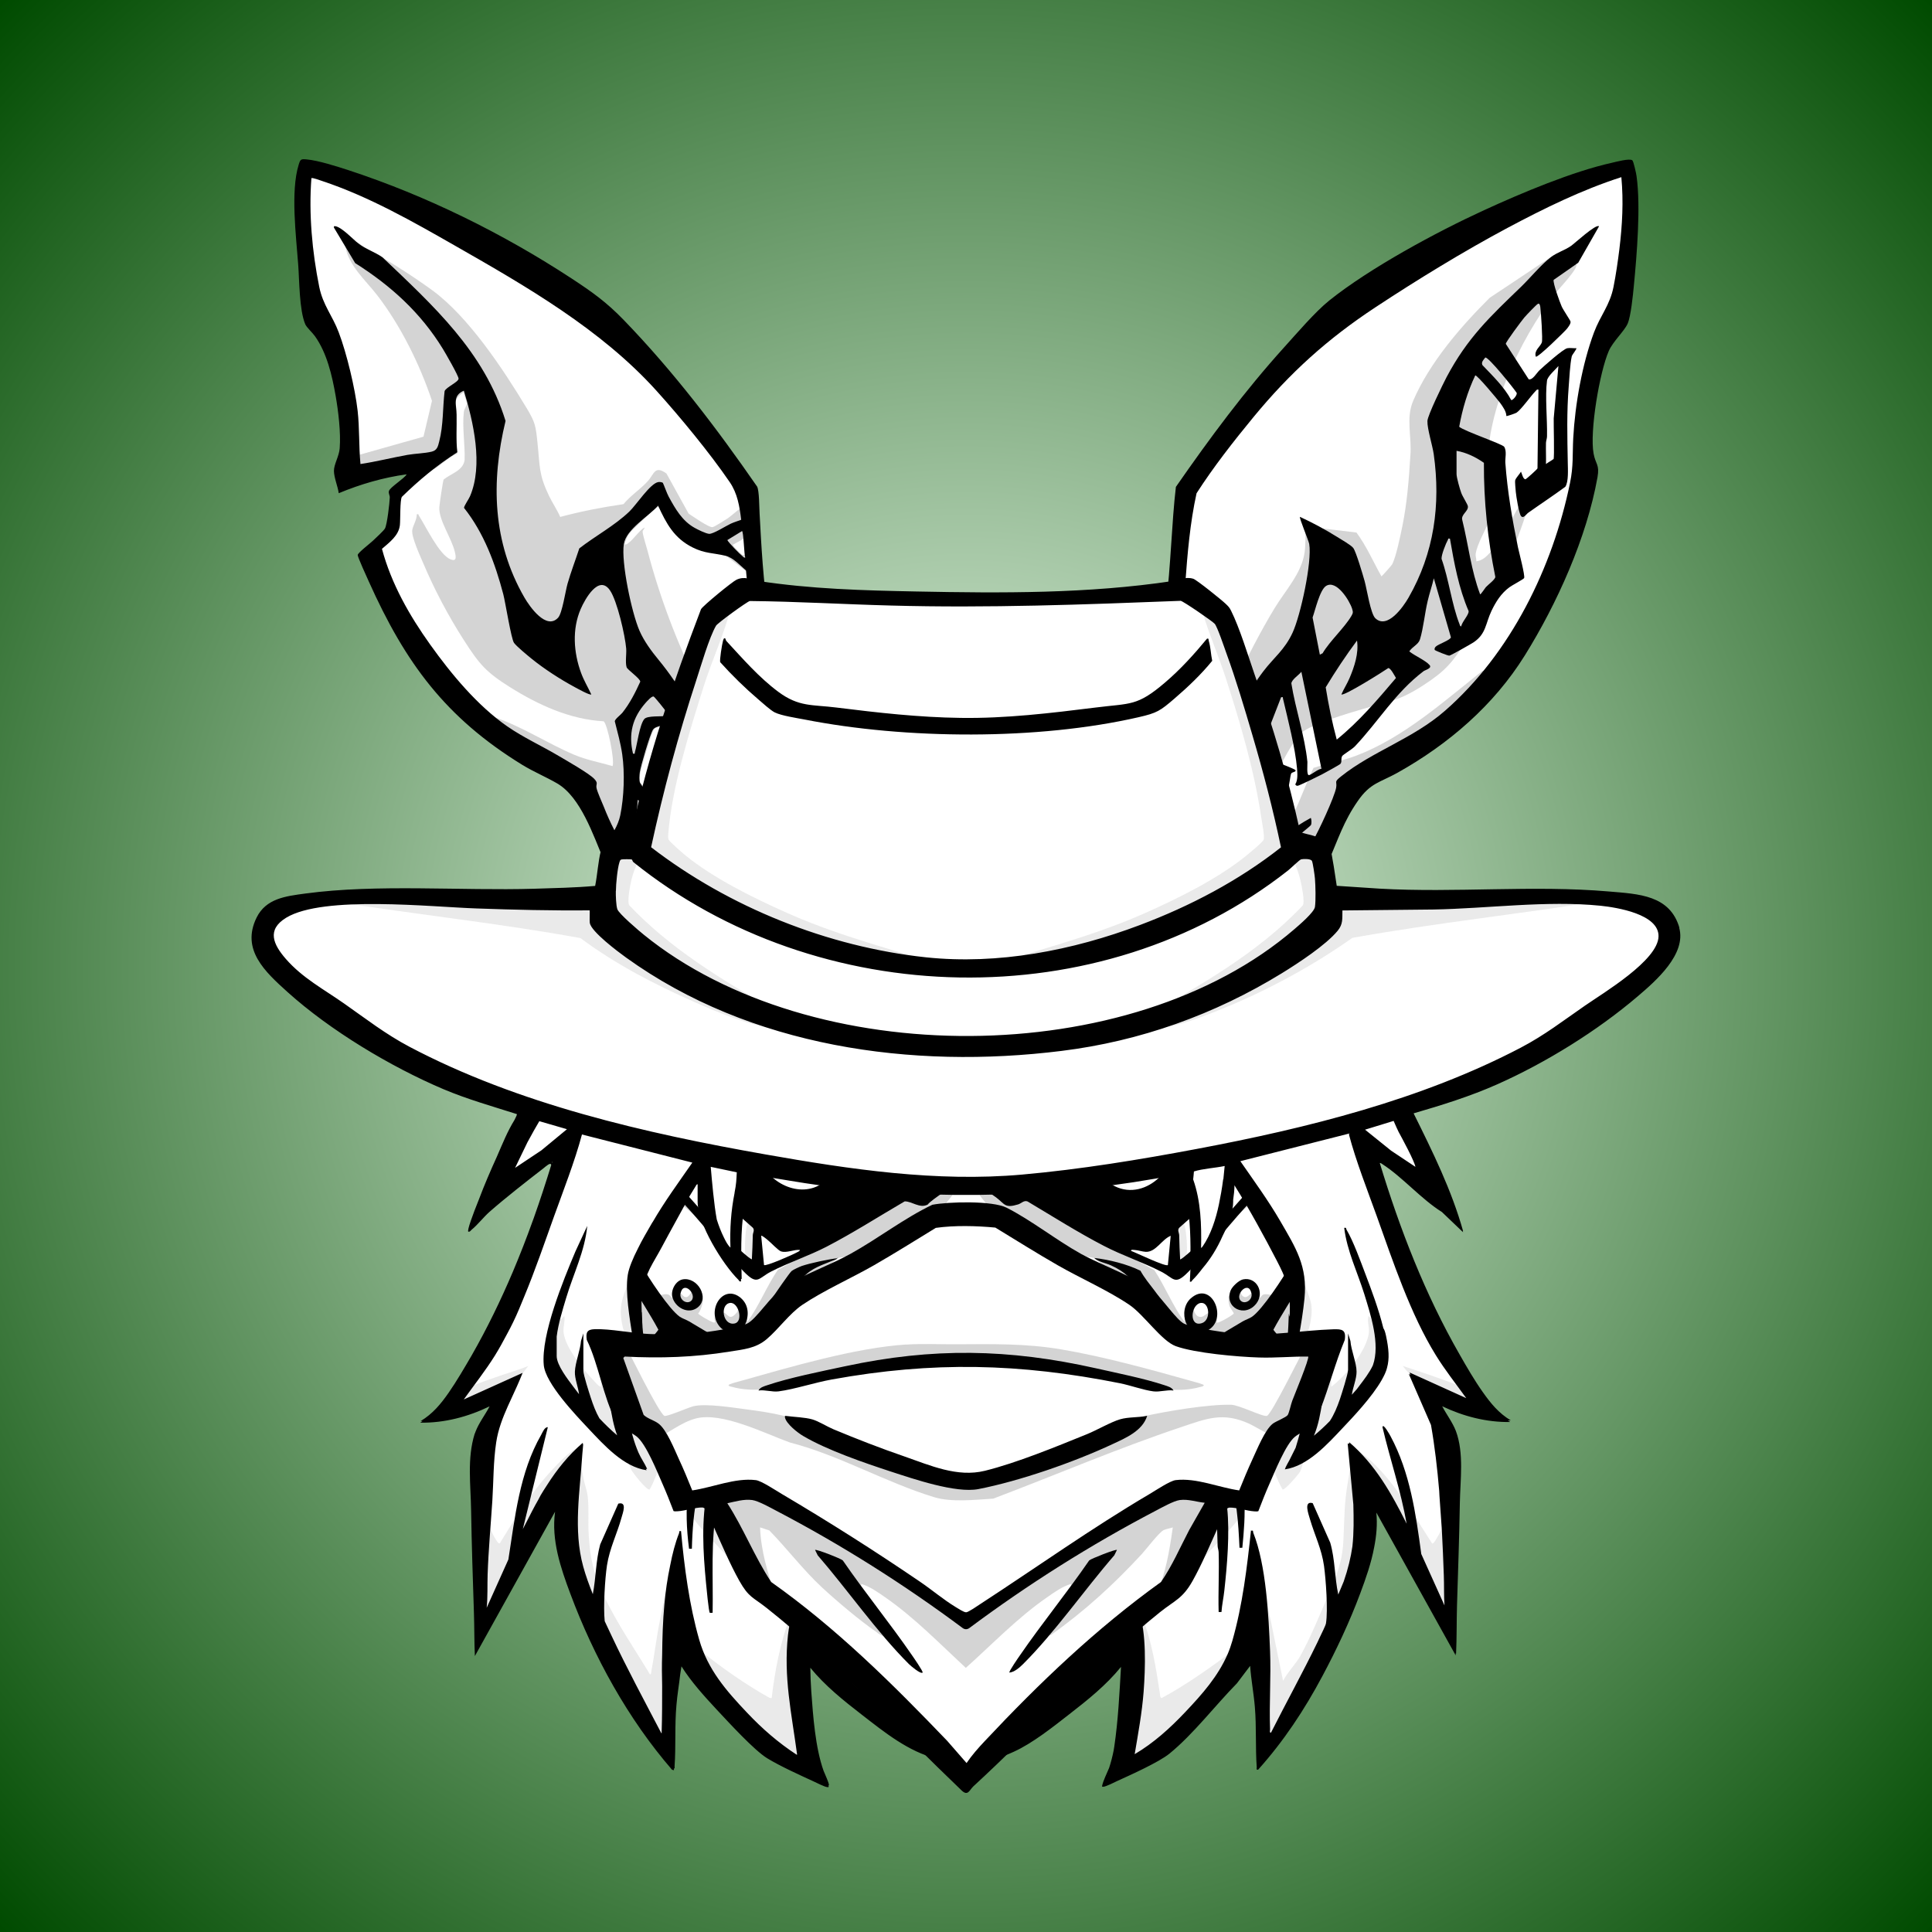 <?xml version="1.0" encoding="UTF-8"?>
<?xml-stylesheet type="text/css" href="../styles/semantic.css" ?>
<svg xmlns="http://www.w3.org/2000/svg" viewBox="0 0 2048 2048">
  <rect x="0" y="0" width="2048" height="2048" fill="#808080" stroke="none"/>
  <g class="trait-group" data-category="background" id="background-forest-mist">
      <defs>
    <radialGradient id="forest-mist-gradient" cx="50%" cy="50%" r="70%" fx="50%" fy="50%">
      <stop offset="0%" style="stop-color:#F0FFF0"/>
      <stop offset="100%" style="stop-color:#004B00"/>
    </radialGradient>
  </defs>
  <path id="color-forest-mist" class="color" d="M2048,0v2048H0V0h2048Z" fill="url(#forest-mist-gradient)" style="fill: url(#forest-mist-gradient)"/>
    </g><g class="trait-group" data-category="jaw" id="jaw-robo">
      <path id="fill-jaw-robo1" fill="#ffffff" d="M1369.9 1062.1c.4.5 1 11.1 1.4 13.1 11.6 61.7 25.9 123 37.2 184.8 16.2 20.3 35.3 38.1 51.5 58.4l-70.1 149.9-2.3 1.6-31.6-1.9-7.8 59.7-101.2 128.8c-1.6 1.1-2.6-.6-3.6-1.6-11.2-11.1-20.8-28.6-32-40-1.3-1.3-2.6-3.5-4.8-2.9-3.4.9-32.4 51.8-38.3 57.8-25.8 9.8-49.6 24-74.7 35.3-8.9 4-63.2 23-65.1 25.9-.6 1-.4 2.8-.6 2.9-.2.2-3.1-.9-4.4-.9s-3.2 1.3-3.6.9c-.3-.3.7-2.4-2.3-4.2-13.4-8.1-38.6-14-54.4-20.6-28.2-11.8-54.4-28.3-83.3-38.7-6.3-5.8-35.3-57.4-38.7-58.4-2.2-.7-4.5 2.4-5.9 3.9-11.6 12.1-21.3 28.8-33.1 41l-1.9-.9-100.9-128.1c-3.2-19.9-5.4-39.9-7.5-60l-31.6 1.9-2.5-1.4-69.8-149.3c-.3-1.9 4.6-7.3 6.3-9.3 14.5-16.8 30.7-32.1 44.6-49.4 10.6-62 27.2-123.3 37.7-185.3.5-3.2-.7-11.9 2-13.3 104.8-21.7 209.7-42.7 314.5-64.3 7.3-1.5 24.9-7.3 30.5-7.5 4.2 0 24.8 6.2 31.1 7.5 105 21.6 210.1 42.9 315.1 64.4v.2z" class="fill" data-original-prefix="fill"/><path id="shading-jaw-main" fill="#aaaaaa" d="m1369.9 1062.1 28.1 145.4c-4.8-.6-19.2-17.4-22.3-16.4-3.4 1-21.1 37.8-20.7 42.4 12.3 15.8 24.8 31.6 35.4 48.6 3.7 5.9 15.5 24.5 15.6 30.5 0 4.7-10.7 25-13.5 30.5-4.5 8.7-9.8 16.9-14.5 25.5 17.3-8 33.9-18.4 49.3-29.7 4.1-3 10.3-7 13.7-10.3 2.3-2.2 12.4-16.5 13.5-16.5l5.5 6.4-65.1 139.9-6.5 11.5-32.3-1.9-7.8 59.7-101.2 128.8c-1.6 1.1-2.6-.6-3.6-1.6-11.1-11.1-20.8-29.2-31.9-40-.8-.8-1.6-2.1-2.9-1.9-7.3 1.3-32.3 48.3-39.7 55.4-30.9 14.9-60.7 32.4-91.6 47.4-12.8 6.2-33.2 17.2-46.8 18.2-23.7 1.7-37.4-7.3-57.9-17.2-31.4-15.1-61.6-32.8-93-48-8.2-6.6-32.8-54.4-40.3-55.8-2.8-.5-31.3 38.2-35.8 43-1 1.2-2 1.2-3.1 0l-100.9-128.1-7.5-60-31.6 1.9-2.5-1.4-69.8-149.3c-.3-3.1 3.7-7.8 6.8-5.8 1.9 1.2 8.8 11.9 11.5 14.6 2.9 2.9 7.8 6.2 11.2 8.8 4.5 3.4 49.2 33.3 51.3 31.2-7.3-15.4-17.3-29.8-23.8-45.6-1.2-2.9-3.2-6.7-3.2-9.9 0-5.3 10.4-22 13.7-27.4 11-18.2 24.3-34.9 37.4-51.6-4.2-15.2-12-29-20.1-42.3-.9-.5-2 0-2.9.4-6.3 3.4-12.9 13.3-20 16.5l28.1-145.9 45.8-9.7c48.2-55 116.4-93.5 184.8-118.2 72.2-26 130.6-31.5 205-8.5 77.7 24 155.9 65.5 210.3 126.7zM854 1330c-21-6.7-43.3-4.3-64.4-11.1-14-4.5-30.8-14.7-42.9-23.1-18.1-12.6-35.7-28.4-49.2-45.8-10.7 14.6-22.1 30.4-30.7 46.3-4.3 8-11.3 21.1-7.7 30.1l27.1 48.4c6.1 1.6 17.5-4.7 22.8-2.3 1.5.7 2.4 3.5 4.5 3.5s4.4-5.1 7-5.1 3.4 4.4 7 4.1 5.2-6.6 7.2-7c.5 0 8.2 2.7 8.6 2.9 4.7 2.4.3 18-3.2 21.4.3 1.5 14.2 9.3 16.4 9.6 2.9.5.2-2.4 1-4.9s6.5-6.3 8.8-5.9c5.4.9 6.3 10.2 14.7.3 1.9-2.2 0-4.1 4.5-4.6 8.5-1 5 8.4 7 14.1 12.4-17.2 20.2-37.4 32.1-54.9l29.4-16.1Zm507.8 44.8c8.8-17.7 20.1-34.4 28.2-52.3-.4-8.9-2.9-14.5-6.9-22.2-8.9-17.4-21.4-34.4-32.7-50.3-21.1 25.5-52 52.2-82.8 65.2-24.8 10.4-48.4 7.8-73.7 14.8l29.7 16.3c11.6 17.6 19.4 37.7 31.8 54.7.9-1.8 1-13.5 1.5-14s7.3-.2 7.8.2c1 .6 1.6 7.8 6.9 8.7 6.3 1.1 7.7-7.8 15.4-2.8 2.7 1.8 3.1 6 2.8 8.9 1.2 1.4 17.7-8.3 18-9.6.2-1-3.9-5.8-4.6-8.4-2.2-9.5-1.5-13.7 8.4-14.8 5.3-.6 2.8 2.2 5.5 4.5 4.6 4 7.8-2.7 10-2.6 2.7.2 5 4.9 7.2 4.9s3-2.8 4.5-3.5c5.2-2.4 16.6 3.8 22.8 2.3zM1078 1327c-5.5-11.1-10.5-24.8-17.6-34.9-4.2-6.1-10.2-10.5-14.9-16.1-3.4-4-15.2-20.5-18.4-21.6-1.9-.6-4.4-.8-6.3-.2-2.4.7-15.7 18.7-18.7 22.3s-7.4 6.8-10.5 10.5c-9.4 11.2-15.1 26.9-21.5 40h108Zm-353.8 172.8c24.8 5.4 50.2 7.7 75 13.6 17.3 4.1 20.3 3.6 29.6 19.4 5.3 8.9 9.2 18.7 14.2 27.8l17 14-29.2-80.8c-2.4-5.8-8-8-13.1-10.9-22.2-12.9-51.7-27.2-75.7-36.3-2.6-1-8.1-3.8-10.4-3.5-1 0-15.6 9.5-16.3 10.3-6.3 7.6 6.8 37.2 8.9 46.5Zm599.6 0c2.5-10.6 8.2-22.1 9.8-32.7.8-5.7 1.7-10.9-3-15.1-1.1-1-13.2-8.9-14-9-2.5-.3-19.4 7.2-23.2 8.8-20.7 8.8-45.7 20.5-65 32-5.6 3.4-8.8 4.9-11.8 11.2l-28.5 80 16.4-14.1c7.1-10.9 14.9-35.4 25.9-42.1 6.1-3.8 19.9-5.9 27.5-7.5 21.8-4.6 44.2-6.7 66-11.5zM908.5 1649v1c.7-.3.7-.7 0-1m229.5 1c-31 8.8-60.6 26.8-91 36.5-19.3 6.2-28.3 5.9-47.5-.4-28.3-9.3-56.5-25.5-85-35.1-1.2-.4-3.6-1.8-4.5-.5.8 2.1 2.7 4.2 4 6 4.9 6.3 18 23.3 23.5 27.5 7.2 5.5 27.9 14.6 37.1 18.9 5 2.3 20.9 10.5 24.9 11.1 9 1.4 36.3 1 46 0 7-.6 57.7-24.6 64.4-29.6 5.3-3.9 18.2-20.8 23-27 .8-1 5.8-6.8 5-7.5Z" class="outline shading" data-original-prefix="shading" opacity="0.5" style="opacity: 0.5"/><path id="outline-jaw" fill="#000000" d="M670 1105c2 .2 9.2 3.6 9.8 5.7 1 3.3-1.3 18.1-2 22.7-6 41.8-19.7 84.1-28.6 125.4-12.3 18.3-29.3 33.5-43.8 50.2-1.2 1.3-6.5 7.5-6.5 8.5l56 135.5c1.5.4 1.7-.4 2.5-1 7.1-4.9 23.9-23.3 30.5-30.5 1.5-1.6 9.9-11.2 10-12-17.6-32.9-42.5-63.1-49.8-100.8 17.2-28.9 35.3-57.4 56.9-83.2 6.2-7.4 21.8-27.5 32-26.1 4.7.6 8.6 4.8 6.4 9.5-23 21-44.9 44.7-62.7 70.3-3.2 4.6-15.2 22.2-15.6 26.5-.5 5.1 11.8 29.8 15 35.6 7 12.8 29.4 46.8 40.5 54.5 2.8 1.9 7 3.2 10 5 77.7 46.7 153.2 90.1 243.1 109.9 13.1 2.9 37.4 9.1 49.8 9.2 11.3 0 33.7-5.7 45.6-8.2 92.6-19.7 168.3-62.9 248.1-110.9 3.1-1.8 7.2-3.1 10-5 11.1-7.7 33.4-41.8 40.5-54.5 3.2-5.8 15.5-30.5 15-35.6-.4-3.9-10.7-19.3-13.6-23.5-18.3-27-40.8-51.3-64.7-73.3-2.5-9.2 6.9-10.8 13.8-7.8 10.7 4.6 40.4 44.2 48.5 55.5 11.9 16.7 22.3 34.6 33 52.1-7.3 37.7-32.2 67.9-49.8 100.8 0 .8 8.5 10.4 10 12 6.6 7.2 23.4 25.6 30.5 30.5.8.6 1 1.4 2.5 1l55.8-135.3c-15.4-20.6-35.6-37.7-50.1-58.9-8.6-41-22.6-83.1-28.6-124.4-.7-4.8-3.1-20-1.9-23.7.6-2.1 8-5.5 9.8-5.7 4.6-.4 10.8 5.1 11.9 9.6 8.1 44.1 13.6 92.9 27.6 135.4 9.1 27.6 33.8 39.8 52 60 4.9 5.4 6.6 7.2 4.8 14.8-2.1 8.6-9.2 23.2-12.8 32.2-16.7 41-35.5 81.7-54.5 121.5-2.5 2.1-18.6 9-21.4 8.6-4.6-.7-13.3-13.3-18.5-15-3.1 22.3-7.1 44.7-11.8 66.7-29.2 38.3-55.4 79-82.3 118.7-10.2 4.1-22.2 12.3-32.2 15.8-1.5.5-3 1.3-4.6.7l-24.6-43.9c-1.1.5-16.2 15.9-17.3 17.7-6.5 10.1-3.8 21-14.2 29.8-22.9 19.1-72.2 40.2-100.7 51.3-18.6 7.3-34.3 14.2-54.7 14.3-24 .2-49.5-11.4-71.5-20.6-23.2-9.8-67.3-29.4-85.5-45.5-10.3-9.1-7.3-19.2-13.7-29.3-1.1-1.7-16.2-17.1-17.3-17.7L812 1674c-1.6.6-3.1 0-4.6-.7-10.1-3.5-22-11.7-32.2-15.8-26.9-39.8-53.1-80.4-82.3-118.7-4.7-22-8.6-44.4-11.8-66.7-5.2 1.7-14 14.4-18.5 15-2.8.4-18.9-6.5-21.4-8.6-19-39.8-37.8-80.5-54.5-121.5-3.6-8.9-10.8-23.6-12.8-32.2-1.8-7.6 0-9.4 4.8-14.8 13.4-14.9 37.6-30.5 47.2-47.8 7.3-13.1 12.4-41.8 15.8-57.2 4.5-20.4 8.5-41.2 12.2-61.8 1.5-8.5 1.8-19.4 3.7-27.3 1.2-5 7.2-11.3 12.6-10.9zm664.9 411.9 14.2-77.4c-.2-3.8-5.4-5.5-8.1-8-2.9-2.7-5.4-5.9-8.6-8.3-82.7 31.3-155.3 82.7-242.3 103.3-57 13.5-94.2 11-150.2-4.8-69.9-19.7-131-59.2-197.1-87.9-6-2.6-20.1-9.4-25.7-10.4-2.8-.5-7.7 6-10 8.1-2.1 2-7.6 4.5-8.1 7l14.2 78.3c17.8 1.1 35.6 3.8 53.4 5.1 9.3.7 42.4-.4 47.8 3.9 8.5 20 14.6 41 23.2 61 2.8 6.5 6.2 15.2 9.9 21.1 5.4 8.7 15 14.9 20 23.1 5.6 9.2 8.1 23.6 15.5 31.5 5.1 5.5 21.6 15 28.8 19.2 31 18.4 83.7 44.6 119.8 42.2 30.1-1.9 87.2-31 113.4-47.6 5.2-3.3 16.2-9.8 20.1-13.9 7.2-7.5 10.4-24.2 16.1-32.9 2.7-4.1 8-7.8 11.3-11.7 8.3-9.7 11.9-17.5 16.9-29.1 9-20.6 15.3-42.4 24.2-63 14.6-5 32.2-2.8 47.8-4 17.8-1.3 35.6-4.1 53.4-5.1v.3ZM801 1649c5.8-16.3 16.4-30.6 24.8-45.6-4.3-11.7-7.5-23.9-12-35.6-2.2-5.8-7.4-19.7-10.9-24.1-10.8-13.6-69.6-12.5-86.9-16.6-.5 1.7.7 2 1.5 3 13.4 17.3 27.7 33.6 40.3 51.7 15.2 21.9 28.4 45.1 43.2 67.3Zm531-122c-17.3 4.1-76.1 3-86.9 16.6-3.5 4.4-8.6 18.3-10.9 24.1-4.5 11.7-7.7 23.9-12 35.6 8.4 15.1 18.9 29.3 24.8 45.6 14.7-22.2 27.9-45.4 43.2-67.3 12.6-18.1 26.9-34.3 40.3-51.7.8-1 1.9-1.3 1.5-3Z" class="outline" data-original-prefix="outline"/><path id="outline-jaw1" fill="#000000" d="M785.7 1376.3c8.1 7.2 8.5 18.5 4.1 27.9-5.2 10.9-19.3 10.7-26.7 2.3-15.1-17.3 3.6-47 22.7-30.2Zm-12 4.9c-10.7 1.7-7.7 23.9 4.7 21.8 10.2-1.7 4.4-23.3-4.7-21.8" class="outline" data-name="outline-jaw" data-original-prefix="outline"/><path id="outline-jaw2" fill="#000000" d="M1262.3 1376.3c22.7-20.1 40.5 23.7 16.9 34.4-21.7 9.8-31.5-21.5-16.9-34.4m10.4 4.9c-10.5 1.7-12.6 25.9 1.3 21.4 10.1-3.2 8.1-22.9-1.3-21.4" class="outline" data-name="outline-jaw" data-original-prefix="outline"/><path id="outline-jaw3" fill="#000000" d="M723.7 1356.2c15.6-2.8 28.9 19.5 15.8 29.8-10 7.8-24 0-26.8-11.2-1.8-7.1 3.5-17.2 11-18.6m9.1 22.6c6.5-6.5-8.3-22.1-11.4-7.8-1.5 7.3 7.1 12.1 11.4 7.8" class="outline" data-name="outline-jaw" data-original-prefix="outline"/><path id="outline-jaw4" fill="#000000" d="M1317.7 1356.2c14.2-2.9 23 13.6 14.3 25.3-12 16-34.6 4.8-27.5-13.5 1.7-4.3 8.7-10.8 13.2-11.8m-2.5 22.6c4.3 4.3 12.9-.5 11.4-7.8-3-14.3-17.9 1.3-11.4 7.8" class="outline" data-name="outline-jaw" data-original-prefix="outline"/>
    </g><g class="trait-group" data-category="mouth" id="mouth-OG">
      <path id="fill-muzzle" fill="#ffffff" d="M1125 1622c-3.4-2.3-6.5 6.6-8 8.5-3.7 4.7-17.7 19.6-23.5 19.5-2 0-5.3-4.8-7.8-6.2-7.4-4.3-19.1-5.3-26.8-1.4-4.2 2.2-10.1 9.4-13.4 9.7-7.7.5-10.7-10.3-17-11.2-2.3-.3-9.7-.3-11.5.6-3.2 1.4-8.9 10.8-13.7 11.3-3.1.3-10.3-8.4-13.4-10.2-6.5-3.8-16.5-3-23.5-.6-4.3 1.5-10.5 8-12.8 7.8-5.8-.5-18.9-14.5-22.7-19.3-1.6-2-2.1-4.7-3.5-6.4-5.4-6.8-5.6 3.9-7.6 7.3-9.4 15.7-21-13.3-24.8-18.9-2.4-3.5-7.2-5.7-10-9-9.7-11.6-6.4-27.5-10.3-40.7-1.7-5.8-11.6-19.5-14.9-27.1-10-22.6-12.3-43.5-10.8-68.2-2.4-7.1.4-27.9-4.5-32.5-2.1-2-6.1-2.7-8.5-4.5-5.9-4.5-12.8-32.2-11.9-39.8 1.1-9.4 12.1-25.4 18.4-32.6 12.3-14.3 37.4-24.6 56-26 4.8-.4 28.1 1.1 29.5.5s5.1-5.4 7.1-6.9c8.7-6.5 17-9.5 27.7-11.3 3.7-.6 7.6.4 11-1 3.1-1.3 11.4-13.2 17.3-16.7 10.5-6.1 38.9-5.7 51.5-4.6 5.7.5 13.4 3.6 18 7 3.7 2.8 11.2 13.2 13.8 14.2 3.3 1.4 7.3.4 11 1 8.9 1.5 16.5 3.9 24.1 8.9 2.7 1.8 9.7 8.9 10.7 9.3 1.3.6 23.9-.9 28.5-.6 16.1 1.1 33.8 7.8 46.8 17.2 12.1 8.8 30.2 32.8 28.7 48.3-.4 4.3-7 26.5-9.2 29.8-3.6 5.6-10.6 4.5-13.7 10.3l-3.2 43.8c2 20.7-2.7 38.4-11.1 56.9-3.2 7-11.5 17.9-13.4 23.6-4.4 13-.9 27.8-9.6 40.4-2.9 4.2-8.2 6.2-10.8 10.2-1.6 2.3-2.2 5.7-3.8 8.2-2.8 4.2-10.6 16.7-16.2 14.9-7.1-2.2-6.8-12.8-8-13.6h-.2Z" class="fill" data-original-prefix="fill"/><path id="fill-teeth16" fill="#ffffff" d="M995.3 1525.7c11 9.5 17.2-6.6 23.2 6.3 6.5 14.1 3.7 38.4-1 52.9-.7 2.1-7.1 16.9-8 17.1-1.2.3-3-.4-4.2-.9-12-5.1-31.7-18.1-39.1-28.9-10.6-15.5-6.4-42.9 6.8-55.8 1.3-1.3 9.1-5.6 10.4-5.3 1.5.3 9.4 12.3 12 14.5h-.1Z" class="fill" data-original-prefix="fill"/><path id="fill-teeth15" fill="#ffffff" d="M1039.1 1601.9c-.8-.5-7.5-16.1-8.1-18.4-4.1-13.8-6.5-36.9-1.3-50.3 4.6-12 8.1-4.3 15.8-4.2 9.5.2 17.3-18.2 20.8-17.9 1.2 0 8.5 4.2 9.7 5.3 6.3 6.2 12.2 22.3 13 31 2.4 28-20.3 39.6-41.3 50.7-2 1.1-5.7 5.5-8.6 3.7Z" class="fill" data-original-prefix="fill"/><path id="fill-teeth14" fill="#ffffff" d="M904 1461c0 2.2-1.1 3.8-.8 6.2.2 1.8 7.1 22 8 23.1 3.9 5.1 11.2 3.2 16.7 3.8 4.9 13.5-4.2 23.8-8.6 35.6-2 5.3-8.7 33.1-12.8 34.2-1.8.5-6.8-9.1-8.3-10.7-10.3-23.9-15.3-58.4-2.6-82.2.6-1.2 7.1-11.6 8.4-10.1Z" class="fill" data-original-prefix="fill"/><path id="fill-teeth13" fill="#ffffff" d="M1144 1564c-2.1 1.4-6.1-7.1-6.8-8.7-3.2-7.9-4.4-17.4-7.5-25.5-4.3-11.6-13.6-22-8.6-35.6 4.8-.6 12.3 1.2 15.9-2.9 1.3-1.5 8.1-20.6 8.6-23.2.3-1.8-1.4-7 .9-6 6 2.7 13.7 26 14.4 32.6 1.4 13.9-2.9 45-9.3 57.4-.8 1.5-7 11.6-7.6 11.9" class="fill" data-original-prefix="fill"/><path id="fill-teeth12" fill="#ffffff" d="M1093.1 1644.9c-2.9-1.8-2.4-28.5-2.1-33.4.7-10.5 5.2-31.2 8.9-41.1 1.1-2.8 2.4-1.4 4.2 0 12.2 9.6 21.1 44.8 12.8 57.9-1.9 3-15.6 14.9-18.9 16.1-1.3.5-3.8 1.1-4.8.4Z" class="fill" data-original-prefix="fill"/><path id="fill-teeth11" fill="#ffffff" d="M949 1569c5.5 22 11.1 44.4 9 67.5-.5 5.2-.9 10.3-7 8-3.4-1.3-17.5-13.4-19.5-16.5-5.8-9.2-1.4-31.3 2.7-41.2 1.2-2.9 11.3-21 14.8-17.7Z" class="fill" data-original-prefix="fill"/><path id="fill-teeth10" fill="#ffffff" d="M881.7 1478.3c3.1 2.8-2.7 21-2.8 26.2 0 5.9 2.6 12.4 3.1 18 .2 2.1.7 24.5-.5 24.5-1.5.2-2.1-1.1-2.9-2.1-15.6-18.9-34.8-51.8-17.4-75.3 6.5-8.8 10.5 2.1 14.9 5.8 1.8 1.5 4.9 2.1 5.7 2.8Z" class="fill" data-original-prefix="fill"/><path id="fill-teeth9" fill="#ffffff" d="M1185.7 1467.3c1.9 1.6 7.8 13.7 8.2 16.2 3.2 20.7-9.8 47.3-23.9 61.9-.9 1-1.3 1.9-3 1.5.5-8-.7-16.6 0-24.5.4-5.4 3.1-12.3 3.1-18s-6.1-23.4-2.8-26.2c.6-.6 2.5-.6 3.8-1.7 3.4-3 10-13.1 14.7-9.3Z" class="fill" data-original-prefix="fill"/><path id="fill-teeth8" fill="#ffffff" d="M1018 1613v16.5c0 .9-10.8 13.2-11.9 14.1-6.3 4.8-8-2.6-10.6-5.5-5.5-6-17.9-.4-24.4-5.6-1.2-.9-4.1-8.8-4.1-9.9v-22.5c12.9 1.7 28.3 17.5 41.4 15.9 3.5-.4 6.1-3 9.6-2.9Z" class="fill" data-original-prefix="fill"/><path id="fill-teeth7" fill="#ffffff" d="M1031 1613c6.3 1.3 9.1 4 16.1 2.6 10.6-2.2 24.3-14.8 33.4-15.6 2-.2 1.4 0 1.2 1.3-.8 6.5 2.4 27.5-4.4 31.6-7 4.2-18.8-.3-23.4 4.6-2.1 2.2-3.6 8-8.4 7.6-1 0-14.6-13.5-14.6-14.6V1613z" class="fill" data-original-prefix="fill"/><path id="fill-teeth6" fill="#ffffff" d="M1102.5 1494c3.3-.8 4.5 6.9 5.3 8.7 5.6 12.1 13 24.8 13.3 38.8.2 9-16 29.8-21.3 16.2-4-10.4-4.1-44.8-1.1-55.5.4-1.6 2.4-7.9 3.8-8.2" class="fill" data-original-prefix="fill"/><path id="fill-teeth5" fill="#ffffff" d="M937.3 1559.7c-1.9-1.6-7.8-10.5-8.5-13-3.6-12.1 6-31.3 11.4-42 1.6-3.1 3.3-14.7 8-7.4 5.5 8.5 4.3 41.5 2.7 52.1-1.2 7.7-3.6 18.7-13.6 10.3" class="fill" data-original-prefix="fill"/><path id="fill-teeth4" fill="#ffffff" d="M917 1563c-1.8 13.4 2.9 27.5 2 40.5-.6 9-4.4 18.4-5.5 27.5-6.2-6-10.5-16.1-11.4-24.6-.5-5.2.7-24.7 2.4-29.3.6-1.6 10.5-16.2 12.4-14.1Z" class="fill" data-original-prefix="fill"/><path id="fill-teeth3" fill="#ffffff" d="M1135 1631c-.4-8.9-4.4-17.8-5.1-26.5-1-13.8 3.7-27.6 2-41.5 2.2-2.4 11.9 13 12.5 15 2 6.6 2.6 27.4 1.2 34.3-1.3 6.3-5.5 14.9-10.8 18.7z" class="fill" data-original-prefix="fill"/><path id="fill-teeth2" fill="#ffffff" d="M1154.1 1604.9c-3.4-2-5.1-22.3-3.9-26.2.8-2.6 8.9-5.2 10.2-8.8l5.1-10.9c3.8 3.4 5.1 7.2 4.3 12.2-.7 4.2-5.4 22.7-6.9 26.2-.9 2.2-6.1 9-8.8 7.5" class="fill" data-original-prefix="fill"/><path id="fill-teeth1" fill="#ffffff" d="M885 1559c-.3 3.7 1.7 9.4 4 12.2s9.5 5.2 10 8.3c-2 8.4 1.6 19.2-5.7 25.4-3.6-1.1-6-4-7.4-7.4s-6.5-23.6-6.9-27.1c-.5-4.2 1.2-10.6 5.9-11.4z" class="fill" data-original-prefix="fill"/><path id="shading-mouth2" fill="#aaaaaa" d="M918 1443.5c.8 5.3 5.6 13.8 10.1 16.9 11.5 8.3 16.2-.3 22.4-9.4 2.5 5.4 3.4 11.5 6 17 1.4 2.8 5.7 12 7.5 5.5l4-11.5c1.6 7.5 6.3 15.4 11.5 21 4.3 4.7 18.8 15.4 24.6 9.6 2-2.1 8.3-17.9 10.8-22.2 1.2-2.2 7.8-13.8 9.7-13.3 1 .2 8.5 13.2 9.7 15.3 2.4 4.5 7.3 17.7 9.8 20.2 3.8 3.8 10.5.4 14.4-1.8 10.5-5.9 18.5-17.2 21.7-28.8l4.2 12.3c.3 1.2 1.9 2.4 2.8 1.7.6-.4 5.8-11.3 6.5-13 .8-2 2.8-12 4-12 6.8 10.7 12.9 18.4 24.5 7.5 8.6-8 9.3-23.8 7-34.5 3.5-3.1 21.1 16.1 26.6 16.9 9.1 1.4 17.6-11.8 19-19.9 3.5-20.5-12.9-39.2-30.9-46.2l-12.7-4.8c15.4 0 28.2 2.9 41.1 11.4 4.8 3.1 12.2 10.9 17.6 11.4 6.2.6 10.1-4.1 10-10-.4-19.3-25.8-38.1-39.7-48.8 15.4 2.4 34.6 11.8 45 23.5 7.8 8.8 19.1 25.1 19.1 37s-6.4 28.5-9.2 32.8c-3.3 5.3-11.7 5.4-13.4 10.6-.9 8.1-2.1 16.4-2.5 24.5-1.5 29 1.4 45.2-10.8 73.2-3.6 8.2-12.7 20.4-14.9 27.1-4.2 12.8-.7 26.4-9.1 38.9-3.2 4.8-8.4 6.7-11.2 10.8-1.7 2.5-2.4 6.1-4.2 8.8-4.5 6.7-14.6 23-21.6 8.9-1.6-3.3-1.3-12.9-6.7-6.2-1.4 1.7-1.9 4.4-3.5 6.5-3.7 4.7-17.7 19.6-23.5 19.5-2.2 0-4.5-4.1-6.6-5.4-7.9-5-21.1-6.3-29.2-1.4-7.3 4.4-9.5 13.6-18.1 6.8-8.6-6.7-6.4-10.8-20.1-9-5.6.7-11.4 12.6-16.9 12.1-2.8-.2-11.4-11.1-18.5-12.6-6.3-1.3-17.5.7-23 4.2-2.6 1.7-4.1 5.6-7.5 5.4-5.7-.3-19.8-15.8-23.6-20.5-1.2-1.5-4.4-10.6-7.1-6.9-2.5 3.4-.6 9.9-7.2 12.7-7 3-14.9-11.2-18.1-16.4-1.2-1.8-1.2-4.3-2.6-6.4-2-3-6.8-5.4-9.5-8.5-10.4-11.9-6.7-27.7-10.7-41.3-.8-2.6-5.6-8.5-7.3-11.7-18.4-35.7-16.4-45.6-18.4-84.6-.4-7.7-.6-20.7-2.2-27.8-1.5-6.2-11.1-6.1-14.2-11.8-3.4-6.1-9.3-29.6-8.6-36.4 1.2-10.3 16.2-31.2 24-38 10.5-9.2 26.2-16.5 40-18.5l-21.5 17c-7.2 6.4-26.8 32-14.8 39.9 9 5.9 16.7-4.5 23.7-9.1 12.7-8.4 25.3-11.8 40.7-11.8l-17.3 7.2c-18 9.4-33.1 32.7-22.1 52.8 1.7 3.1 8.6 10.4 12 11.1 9.1 1.7 20.7-15.4 29.5-18 .6 6.4-.9 14.3 0 20.5zm-37.1 40.6c-12.3-.5-17.1-20.2-22.8 1.5-3.4 13 1.2 26.4 9.4 36.5 1.5 1.8 12.7 13.1 13.9 12.9.8 0 2.5-2.3 2.8-3.2 2.9-7.1-3.2-12.2-4.2-19.2-1.5-9.8 0-18.7.9-28.4Zm301.8-8.9c-3.2.8-6.3 6-8.8 7.3-2.1 1.1-7.2 1-7.8 3.2-.5 1.7 3 10.8 2.9 14.8 0 3-1.5 13.9-2.2 16.8-.9 3.6-3.9 5.7-3.9 10.2s1.4 7.1 3.7 7.4c1.9.3 15-14.4 16.8-17 5.7-8.5 9-18.8 7.3-29.2-.5-3-4.4-14.5-8-13.6Zm-284.8 10c-4-2.3-6.5 9.9-6.8 12.5-1.2 10.5 3 38 8.7 47.1 1.9 3 5.4 6.9 9.2 7.3 3.7-15.6 12.6-29.2 21-42.5-2.3-.4-1.7-2.9-2.7-3.5-1.5-.9-7-1.9-9.7-3.1-4.7-2.2-12-7.7-15.6-11.4-1.2-1.2-3.8-6.2-4.2-6.3ZM1139 1552c8.3-2 11.9-12.2 13.9-19.6 3.1-12.1 6.1-33.4 1.1-44.8-3-6.9-5.8 1.7-8.3 4.1-3.9 3.8-11 9.3-16 11.6-2.5 1.1-7.8 1.8-9.1 2.7-.7.5-.5 1.8-1 2.7-.3.4-1.7.4-1.6.9 0 1 7.9 12.3 9.2 14.8 4.8 8.8 9.1 18 11.8 27.7Zm-197.7 5.7c8.1 8.1 9.5 0 10.5-7.3.8-5.6 2.7-20.6 1.7-25.4-3.6-17.2-21.3-15.9-21.6 3.6 0 6.8 4.6 24.3 9.4 29.2Zm161.5-44.5c-5 1.3-8.5 9.3-8.8 14.2-.2 4 2.4 28.5 3.8 31.3 2.5 5 7.5 0 9.8-2.7 6.8-8.3 11.6-30.7 4.5-39.5-2.7-3.3-4.8-4.4-9.2-3.3zM1023 1544c-.7-.7-.8-7-5.1-9.4-8.9-5-21.8-.8-32-4-10.4-3.3-9.4-13.1-16.1 1.8-2.9 6.4-9.1 24.4-6.3 30.7 1.1 2.4 17.8 15.6 21.2 17.8s18.2 11.7 21.1 10c3.1-5.6 9.3-9.5 12.6-14.9 1.8-2.8 4.1-11.5 4.6-11.9 1.6-1.7 1.7.5 2.1 1.4 1.6 3.6 2.1 6.8 4.5 10.5 3.3 5.2 9.2 9.3 12.4 14.6 3.1 1.9 15.5-5.9 18.9-8.1 4.5-2.9 22.9-17 23.9-21.1 2.2-9.7-6.6-28.3-10.9-37.2-4.9 1-7.8 5.2-12.7 6.7-9.2 2.8-28.2-1.6-33.7 6.3-.9 1.2-2.6 8.9-4.5 7zm-136 18c-.7-.6-3.5 0-4.5.9-6 6.2 2.4 31.6 14.6 27.6 4-1.3 3.8-9.4 2.8-12.9-1.1-3.9-7.2-4.1-9.8-7.2-2.1-2.5-2.7-8.2-3-8.5Zm274.1 0c-.3.3-.9 6-3 8.5-2.6 3.1-8.7 3.3-9.8 7.2-1 3.4-1.2 11.6 2.8 12.9 13.4 4.4 20.2-24.5 14.1-28.1-.9-.5-3.5-.9-4-.4Zm-216.4 7.2c-1.5.4-5.1 4.6-6 6.1-3.4 5.6-5.6 32.3-4.8 39.3 1.3 10.9 15.2 18 19.5 3.5 1.7-5.6 2.6-21.4 2.5-27.6 0-1.1-5.8-19.7-6.5-20.5-1.2-1.4-3.2-1.3-4.8-.8Zm153.3-.1c.2 6.6-5.4 14.7-6 20.6-.5 4.5 1 25.3 2.4 29.4 4.2 12.1 16.9 7.3 19.1-2.9 1.1-5.2 0-16.8-.6-22.6-1-9.7-1.7-25.5-14.9-24.5m-180 1.9c-20.5 3.8-17 28.7-9 43 4 2.9 10.4-17 10.7-19.8.9-7.5-2.9-15.5-1.8-23.2Zm218 43c2.5 1.8 7.2-9.1 7.7-10.8 3.9-12.8 1.6-30.1-13.7-32.2.5 7.4-2.8 16.2-1.9 23.4.3 2.7 6.4 18.5 7.9 19.6m-148.2 10.2c1.4.8 4.8 8.6 9.5 11 11.1 5.8 20.2-6.4 20.7-16.7.8-13.7-7.2-7.7-16.5-8.6-8.4-.8-15-4.8-21.8-9.2-5.5-3.5-13.6-14.6-14.7-1.4-.5 5.1 1.4 7.5 1.8 11.2s-2 5.9.5 10.7c4.8 9.3 18 1.3 20.7 2.8zm93.1-31.1c-2.1-1.5-19.7 12.7-23.9 14.4-2.3 1-7.9 2.3-10.5 2.5-10.5.9-18.8-5.4-16.4 11.4 1 7.3 7.9 15.8 16 15.1 9.4-.8 11.9-11.6 14.6-12.4 4-1.3 12.3 5.7 18.9-1.1 4.3-4.4 1.3-8.4 1.5-12.5 0-2.3 1.9-4.8 2-8.1 0-1.9-.8-8.5-2.2-9.4Z" class="outline shading" data-original-prefix="shading" opacity="0.5" style="opacity: 0.5"/><path id="shading-mouth1" fill="#aaaaaa" d="M1041 1343c6.1.5 12.7-1 17.5-5 1.5-1.3.9-3.7 2.8-2.9 10.1 7.9 37.9 17.4 43.8 28.2 3.6 6.5 4.6 17.5-1.8 22.6-5.6 4.5-20.8 10.8-28 15-4.9 2.8-9.7 6.6-14.7 9.3-7.4 4.1-25.5 14.5-32.6 16.4-2.9.8-5.2.8-8.1 0-14.5-3.8-42.2-22.5-56.3-30.7-6.2-3.6-21.2-9.1-23.2-15.8-5.5-18.4 15.7-28.3 28.7-35.4 2.3-1.2 15.5-8.6 16.5-8.7 2.9-.3 4.2 2.9 6.7 4.2 4.2 2.3 10 3.2 14.7 2.8-.3-5.1-3.3-11.3-1.8-16.3.5-1.6 12.5-13.9 14.5-14.4 3.9-1 8.2-.3 11.6 1.9 1 .7 10.8 11.1 11.2 11.8 2.1 5-1.2 11.8-1.5 17" class="outline shading" data-original-prefix="shading" opacity="0.5" style="opacity: 0.5"/><path id="outline-mouth3" fill="#000000" d="M888 1333c-.7 1.9-2.2 2-3.8 2.7-12.3 5.2-24 8.3-33.2 18.8-6.6 7.6-18.9 26-18 36 .3 4 7.1 25.8 9.2 28.8 2.7 4 6.1 4.9 10.8 4.7-1.4-9 4.2-18.1 9.6-24.9 2.2-2.8 21.9-22.6 24.4-20.1-1.7 6.5-8.8 10.4-13 15.5-8.1 10-12.3 23.6-9.5 36.5 1.2 5.4 11.2 26 15 30 .6.7 7.1 6.3 7.5 6.5 2.4 1.2 5.6-3.8 6.5-5.5 2.5-4.3 3.1-9.7 5-14 4.4-10.2 9.3-18.3 18.5-25-5 13.9-9.5 44.6 1.5 56.1 4.6 4.8 11 2.5 15 5.1 2.1 1.3 2.5 5.4 4.2 5.8s7-3.1 9.4-3.5c9-1.4 12.6 16.9 18.7 17.4 2.5.2 10.2-12 18.4-9.4 5.5 1.8 19.2 24.8 24.4 23.6 5.8-5.9 3.6-12.3 5-19 1.5-7.6 8.3-12.6 9.4-22.6.8-7.2-1.7-26.6-4.7-33.1-1.1-2.3-5.5-10.7-6.8-12.2-3.4-4-15-9.2-19.8-6.1l-4.2 11.1c-4.8-4.4-9.5-9.2-14.5-13.5-3.7-3.2-10-6.8-13-9.9-4-4.2-15.6-27.9-15.7-33.2 0-6.8 17.5-22.4 21-29 5.4-4.1 29.2-2.8 35.7.2 8.4 3.8 12.4 12.1 18.5 17.5 5.2 4.5 2.5-1.7 2.5-3.6s.9-3.2.8-4.8c-.2-5.4-6.7-9.2-9.9-13.1-2-2.4-5.6-6.2-7-8.2-.9-1.3-4.9-7.8-5-8.8-.2-2.6 9.1-11.7 11.5-12.4 3.6-1-.5 5.5-.5 6.6-.4 5.2 5.9 4.1 9.3 5.6 1.2.5 3 2.7 3.2 2.7s2.4-2.7 3.8-3.2c7.8-3.2 11 1.2 6.8-11.7 1.6-1.7 12.5 9.1 12.9 11.7.6 4.5-17.6 23.1-21.1 27.5l-.8 12.7c1.7.4 2-.7 3-1.5 8.7-6.7 12.6-16.8 24.9-19.1 5.5-1 25.6-1.3 29.8 1.8 3.4 6.7 20.4 21.8 21 28.4.4 4.3-10.8 27.3-13.9 31.7s-9.8 7.6-13.8 11.2c-5.3 4.6-10.3 9.8-15.5 14.5-2.2.9-1.4-5.6-2.2-7.7-3.4-8.6-19-1.6-22.7 3.8-.7 1-7.1 13.9-7.3 14.7-2.7 12.8-5.5 27.3-.2 39.8 1.5 3.5 4.6 6.8 5.8 10.2 2.5 7.2-.5 15.2 5.8 21.2 9.4-2.8 19.1-24.9 27.9-24 5.2.5 13.2 10 14.9 9.8 5.8-.5 9.3-18.7 18.7-17.4 2.4.3 7.6 3.9 9.3 3.4s2-4.8 4.8-6.1c3.8-1.8 9.4-.4 13.3-3.7 11.5-9.7 8.1-43.1 2.5-56 1.6-1.7 11.3 10.4 12.4 12.1 5.1 7.8 6.1 15.5 9.7 23.3 1 2.1 4.8 9.8 7.8 8.2.4-.2 6.9-5.9 7.5-6.5 6.8-7.5 16-30.4 15.4-40.5-1.3-22.7-10.7-22.7-21.5-37.5-5.3-7.2 2.8-2.4 6 0 11.8 8.6 28 25.5 26.5 41 11.6 1.1 13.6-11.4 16.3-20.2 4.6-15.6 5.3-18.8-3.1-33.4-8.2-14.3-16.4-22.7-31.5-29.5-5.8-2.6-13.2-3.6-17.7-7.8 15.9 1.8 34.5 6.4 49 13.5 8.3 15 22.1 26.8 28.1 42.9l-15.2 44.9c-.9 3.7-13 4.8-13.8 5.8-.6.8-2.2 17.2-2.2 19.4-.2 31.7 2.4 50.4-13.1 79.9-2.6 5-12 16.3-12.6 19.4-.9 4.6 0 10.4-.5 15.5-.9 8.4-5.8 16.4-6.7 23.4-.4 3.5 1.3 7.7.8 9.7s-10.7 8.6-13.2 9.9c-2.2 1.2-5.7 1.5-6.5 2-.6.4-5.2 10.6-7.2 13.2-2.2 2.8-13.6 14.5-16.9 12.4-.6-.4-5.9-11.8-7.1-13.3-2.2-2.9-2.2 2.1-3.2 3.8-4.6 7.3-24.8 27-32.8 29.2-1.7.5-3.3.7-5 .5 1.1-8.2 2.6-16.6-8-18.6-9.7-1.8-16.2 7.5-18.5 15.6-1.2 4.3-1.2 16.7-7.8 14.9-4.3-1.2-20.3-25.6-23.2-30.8-5.5 8.6-11.5 19.1-18.5 26.5-1.8 1.9-6.9 7.7-9.3 3.3-2.8-5.3-2.5-14.6-5.5-20.5-3.8-7.2-14-11.7-21.2-6.8-6.6 4.6-2.9 10-3 16.5-3.4 3.4-23.5-12.8-26.5-15.9-1.5-1.5-11.4-13-11.9-14.1-.7-1.4-.2-6.3-2.6-3.3-2.1 2.6-6 14.4-10.2 13.3-2-.6-12-10.2-13.7-12.4-2.1-2.7-6.6-12.8-7.2-13.2-.8-.5-3.8-.6-5.8-1.7-2.5-1.4-11.8-7.1-13-9-2.3-3.8.4-6.7 0-10.8-1-7.2-5.8-15.5-6.7-24.4-.5-5 .6-10.7-.6-15.4-1-3.9-7.9-9.8-10.7-14.3-10.4-16.9-15.8-37.5-16.8-57.2-.8-15.6 1.6-31.1 0-46.5-18.8 0-17.3-14.5-21.7-27.8-2-5.8-9-19.6-8.1-24.5.6-3.1 5-9.2 7-12.1 2.9-4.3 18.7-27.3 20.9-29.1 1.7-1.4 8.5-4.5 10.7-5.3 9.6-3.2 28.2-7.1 38.2-8.3v-.7Zm16 128c-1.4-1.5-7.8 8.9-8.4 10.1-12.7 23.9-7.6 58.3 2.6 82.2 1.5 1.6 6.5 11.2 8.3 10.7 4.1-1.1 10.8-29 12.8-34.2 4.4-11.8 13.5-22.1 8.6-35.6-5.5-.6-12.8 1.4-16.7-3.8-.9-1.1-7.8-21.4-8-23.1-.2-2.4.8-4 .8-6.2Zm240 103c.6-.4 6.8-10.5 7.6-11.9 6.4-12.5 10.7-43.5 9.3-57.4-.7-6.6-8.4-30-14.4-32.6-2.3-1-.6 4.2-.9 6-.5 2.7-7.2 21.8-8.6 23.2-3.6 4.1-11.1 2.3-15.9 2.9-5 13.6 4.3 24 8.6 35.6 3 8.1 4.3 17.7 7.5 25.5.7 1.6 4.7 10.2 6.8 8.7m-262.3-85.7c-.8-.7-3.9-1.3-5.7-2.8-4.4-3.7-8.4-14.6-14.9-5.8-17.4 23.5 1.8 56.3 17.4 75.3.8.9 1.5 2.3 2.9 2.1 1.2 0 .7-22.5.5-24.5-.5-5.6-3.2-12.1-3.1-18 0-5.2 5.9-23.5 2.8-26.2Zm304-11c-4.6-3.9-11.2 6.2-14.7 9.3-1.3 1.1-3.1 1.1-3.8 1.7-3.3 2.9 2.8 21 2.8 26.2s-2.6 12.6-3.1 18c-.7 7.9.4 16.5 0 24.5 1.7.4 2-.5 3-1.5 14.2-14.6 27.2-41.2 23.9-61.9-.4-2.6-6.3-14.7-8.2-16.2Zm-83.2 26.7c-1.4.3-3.3 6.6-3.8 8.2-3 10.7-2.9 45.1 1.1 55.5 5.3 13.6 21.4-7.2 21.3-16.2-.2-14-7.6-26.7-13.3-38.8-.8-1.8-2-9.4-5.3-8.7m-165.2 65.7c10 8.3 12.4-2.6 13.6-10.3 1.6-10.6 2.8-43.6-2.7-52.1-4.7-7.3-6.5 4.3-8 7.4-5.3 10.7-15 29.9-11.4 42 .7 2.4 6.6 11.4 8.5 13m58-34c-2.6-2.2-10.5-14.2-12-14.5-1.3-.2-9.1 4.1-10.4 5.3-13.2 13-17.5 40.3-6.8 55.8 7.4 10.8 27.1 23.8 39.1 28.9 1.2.5 3 1.2 4.2.9.9-.2 7.4-15 8-17.1 4.7-14.6 7.5-38.8 1-52.9-5.9-13-12.1 3.2-23.2-6.3h.1Zm43.8 76.2c2.9 1.8 6.6-2.7 8.6-3.7 21.1-11.1 43.7-22.7 41.3-50.7-.7-8.7-6.7-24.8-13-31-1.2-1.1-8.4-5.2-9.7-5.3-3.5-.3-11.2 18.1-20.8 17.9-7.8-.2-11.2-7.8-15.8 4.2-5.2 13.4-2.8 36.6 1.3 50.3.7 2.3 7.3 17.8 8.1 18.4ZM885 1559c-5.2 1.1-6.5 7.6-5.8 12.2s5.4 23.4 7 27c1 2.2 6.2 8.5 8.7 6.7 3.4-2.4 3.2-20.7 4.1-25.4-.6-3-7.8-5.5-10-8.3s-4.3-8.6-4-12.2m269.1 45.9c2.7 1.5 7.8-5.3 8.8-7.5 1.5-3.4 6.2-22 6.9-26.2.8-5-.5-8.8-4.3-12.2l-5.1 10.9c-1.4 3.6-9.4 6.1-10.2 8.8-1.2 3.9.5 24.2 3.9 26.2M917 1563c-1.9-2.2-11.8 12.5-12.4 14.1-1.8 4.6-2.9 24.1-2.4 29.3.8 8.6 5.2 18.6 11.4 24.6 1.1-9 4.9-18.4 5.5-27.5.9-13-3.8-27.1-2-40.5Zm218 68c5.2-3.8 9.5-12.5 10.8-18.7 1.4-6.9.7-27.7-1.2-34.3-.6-1.9-10.4-17.4-12.5-15 1.7 13.9-3.1 27.7-2 41.5.7 8.7 4.6 17.6 5.1 26.5zm-186-62c-3.4-3.2-13.6 14.8-14.8 17.7-4 9.9-8.4 31.9-2.7 41.2 2 3.2 16 15.2 19.5 16.5 6 2.4 6.5-2.8 7-8 2.1-23.1-3.5-45.4-9-67.5Zm144.1 75.9c1.1.7 3.6 0 4.8-.4 3.2-1.2 16.9-13.1 18.9-16.1 8.3-13.1-.6-48.3-12.8-57.9-1.8-1.4-3.1-2.8-4.2 0-3.7 9.9-8.2 30.6-8.9 41.1-.3 4.8-.8 31.5 2.1 33.4ZM1018 1613c-3.5 0-6.1 2.5-9.6 2.9-13.1 1.6-28.5-14.2-41.4-15.9v22.5c0 1.1 2.9 9 4.1 9.9 6.5 5.2 18.9-.4 24.4 5.6 2.6 2.9 4.3 10.3 10.6 5.5 1.1-.8 11.9-13.1 11.9-14.1v-16.5Zm64-13c-13.3 1.4-27.9 17.6-41.4 15.9-3.5-.4-6.1-3-9.6-2.9v17.5c4.1 2.4 11.4 14.9 15.4 14.5 5.4-.5 6.1-8.2 10.5-9.6 5.4-1.7 16.2 1.1 21-3 1-.8 4-9.7 4-11v-21.5Z" class="outline" data-original-prefix="outline"/><path id="outline-mouth2" fill="#000000" d="M1011 1292c-6.2 1-21.6 9.8-26 14.5-2.9 3.1-3.9 7.2-7.2 9.8-18.9.8-35.9 5.2-50.3 17.8-.9-.2-.3-1.9-.5-2 1.1-8.8 19.3-26.2 27.4-25 3.5.5 2.6 4.8 10 4 10.8-1.2 17.8-10.7 19.4-20.7.4-2.5-1.9-5.2 1.2-6.7 4.7-2.2 21.7 4.7 26 8.5z" class="outline" data-original-prefix="outline"/><path id="outline-mouth1" fill="#000000" d="m1122 1332-.5 3c-10.9-11.7-25.5-16-41-18-2.9-.4-6.9.7-9.5-.5-1.5-.7-4.5-7.4-6.5-9.5-3.4-3.8-14.1-10.6-19-12s-4.7-.4-8.6-2.9c4.2-4.1 21-10.8 26-8.5 3.1 1.5.8 4.2 1.2 6.7 1.9 11.3 12.7 24.5 25 19.5 4-1.6 2.6-4.3 9.2-1.6 10.8 4.4 18.3 14 23.6 23.9h.1Z" class="outline" data-original-prefix="outline"/>
    </g><g class="trait-group" data-category="eyes" id="eyes-trooper">
      <path id="fill-eyes-main" fill="#ffffff" d="M1244.8 1350.8c-1.7.9-10.6-4.2-12.8-5.3-49.4-24.9-96.9-53.8-146.3-78.7-5-3-9.1 2.8-13.3 3.2-5.4.6-7.4-4.2-10.9-7-4-3.1-20.3-13.3-21.3-16.7-1.3-4.6.1-16.1-.2-21.8-.5-9.4-1.8-18.9-2.1-28.4-3.6-1.5-27.3-1.9-28 .5l-2.5 50.4c-6.1 6.4-14 10.7-21 16.1-3.7 2.8-5.2 7.3-10.9 6.9-4.5-.3-8.3-5-12.9-3.8-53 28.3-105.4 57.9-159.1 84.9-18.6-17.6-34-38.1-51.1-57.1-18.7-20.7-39.5-40.6-57.5-61.5-9.3-10.7-9.6-34.2-12.3-48.7-.7-3.6-3.1-18.6-4.6-20.4-2.8-3.4-10.3-.4-13.6-.6-2.4 0-12.6-5.9-15.2-7.6-5.7-3.7-32.3-26.1-33.8-31.2-1.2-4 1.5-10.3 2.8-14.3 10.6-31.8 38.3-80.4 63.7-102.3 3.2-2.7 15.8-12.3 19-13.1 3.7-.9 10.7 2.2 15 0 3.3-1.6 5.2-10 6.8-13.2 3.3-6.7 23.3-24.8 30.2-30.8 33.5-29.6 95-72.8 135.7-90.3 16.8-7.2 25.7-4.2 42.9-5.1 60.2-3 124.7-3 184.9 0 8.4.4 17.7-.8 26 0 20.9 1.9 79.8 41.3 99.2 54.8 26.6 18.4 46.8 35.8 70.3 57.7 4.4 4.1 8.8 5.1 11.9 11.1 1.8 3.6 4.4 14.1 8.1 15.9 4.3 2.1 11.3-1 15 0 3.3.8 15.9 10.4 19 13.1 25.4 21.9 53.6 71.1 64 103 2.1 6.4 4.9 10.7.5 16.5-6.1 8.2-36.8 34.5-46.2 35.8-3.6.5-11.4-3-14.4.6-1.5 1.8-3.9 16.8-4.6 20.4-2.7 14.4-3.1 37.9-12.3 48.7-18 20.9-38.9 40.8-57.5 61.5-12.9 14.3-24.7 30-38 44-4.1 4.4-8.9 8.1-12.7 12.8Z" class="fill" data-original-prefix="fill"/><path id="fill-eyes-pupil2" fill="#ffffff" d="m806.6 1195 77 43c2 3.2-8.3 13.8-11.2 15.8-24.4 17.7-59.4-.3-67.6-27.1-2.8-9.1-3.2-23.5 1.8-31.8Z" class="fill" data-original-prefix="fill"/><path id="fill-eyes-pupil1" fill="#ffffff" d="M1240.7 1195.1c2.7-.2 4.1 8.2 4.3 10.4 3.7 37.4-37.1 71.7-69.3 48.3-2.9-2.1-13.3-12.6-11.2-15.8z" class="fill" data-original-prefix="fill"/><g id="fill-eyes" fill="#ffffff"><path id="fill-eyes4" fill="#ffffff" d="M797 1335c-.2.3-3.4-1.9-4-2.5-25.8-20.9-59.2-59.8-81.5-85.5-5-5.8-16.9-18.1-19.9-24.1-4.6-9.4-10-58.9-10.6-71.4-.3-7.5.8-13.4 3-20.5 1.6 0 1.6 3.4 1.8 4.7 4.7 23.4 6.7 47.5 10.9 71.1 31.3 34.2 66.7 64 101.3 94.7 2.2 2.5 0 5.4 0 8.1-.2 8.6-.5 17-1 25.5Z" class="fill" data-original-prefix="fill"/><path id="fill-eyes3" fill="#ffffff" d="M1251 1335c-.5-8.5-.8-16.9-1-25.5 0-2.7-2.3-5.5 0-8.1 34.6-30.7 70-60.5 101.3-94.7 4.2-23.5 6.2-47.6 10.9-71.1.2-1.3.2-4.7 1.8-4.7 2.2 7.1 3.3 13 3 20.5-.6 12.5-6 62-10.6 71.4-2.9 6-14.9 18.3-19.9 24.1-22.3 25.8-55.7 64.6-81.5 85.5-.6.5-3.8 2.8-4 2.5Z" class="fill" data-original-prefix="fill"/><path id="fill-eyes2" fill="#ffffff" d="m1241 1310-3 31c-2.2 2.2-34-13.2-39-15-.3-1.7 2.4-1.1 3.5-1 3.9.2 8.3 1.9 12 2 10.8.5 16.9-13.2 26.5-17" class="fill" data-original-prefix="fill"/><path id="fill-eyes1" fill="#ffffff" d="M848 1325c-.2 1.5-1.9 1.9-3 2.5-3.9 2.3-33.2 15.2-35 13.5l-3-31c.6-.7 6.6 4.3 7.5 5 2.9 2.4 10.5 10.6 13.5 11.5 6.2 1.9 13.6-2.2 20.1-1.5Z" class="fill" data-original-prefix="fill"/></g><g id="shading-eyes" fill="#aaaaaa" opacity="0.5"><path id="shading-eyes5" fill="#aaaaaa" d="M1222.1 1045.9c.7.5 4.8 0 6.9.6 3.4 1 8.2 3.7 12 5s15.5 3.2 16.8 6.2l5.2 89.3c40.5-18.7 80.1-39.2 119.6-60 7.6-1.1 20.2 10.6 26.7 15.2 7.9 5.6 30.9 14.8 10.7 22.2l-34.4 37.7c-9 1.3-16.5-4.6-17.6 8.9-1.4.3-2.4-.3-3.6-.9-8.4-4.1-19.3-14.6-28.1-19.9-1.8-1.1-11.3-6.2-12.6-6-36.9 21.7-75.9 39.4-113.8 59.3-32.1 16.9-63.5 35.2-95.3 52.7-4.7 2.6-16.9 7.2-20.1 9.9-2 1.7-1.4 3.8-1.6 3.9-.6.6-7-3-9.5-3.1-4.9-.2-6.5 2.5-10.1 3.1-6.6 1-6.3-2.4-10.5-5.4-4.5-3.2-21.4-14.1-22.7-18.3-1.7-5.7 1-16.7-1.2-23.3 2.3-2.4 14.3 11.6 18.2 9.8 65.4-24 127.8-55.2 190.8-84.4-2.7-21-2.3-42.9-5.2-63.8-.8-5.6-2.4-20.7-7.9-23.1-1.9-.8-4.2-.2-6-1-9.4-3.8-18.4-11-26.7-16.8-12.4-27.3-20.8-56.4-38.4-81-7.7-10.7-19.2-22.9-28.3-32.7-19.1-20.7-39.9-40.2-59.5-60.5 0-.8 14.1-5.9 15.9-5 17.9 17.1 37.2 32.8 55.1 50 15.8 15.2 24.5 24.4 35.2 43.8s20.8 42.3 30 63c1.5 3.4 8.9 23.8 9.9 24.5Z" class="outline shading" data-original-prefix="shading" opacity="0.5" style="opacity: 0.5"/><path id="shading-eyes4" fill="#aaaaaa" d="M812.2 1061.2c-.5.3-3.9 5.9-4.3 7.2-5.2 26.4-5.7 53.6-7.8 80.4 62.9 28.6 124.8 59.9 189.8 83.7 4.7 2.7 15.4-10.6 17.5-10.6 2.9 0 .6 7.1.5 8.5-.2 4.4.7 11 0 15-.9 4.7-18.3 15.8-22.9 19.1s-3.7 6.4-11.3 5.2c-3.1-.5-7.1-3.7-9.2-3.7s-8.6 4.8-9.5 3.9c-.2-.2.4-2.2-1.6-3.9-3.2-2.7-15.4-7.3-20.1-9.9-32.5-17.8-64.5-36.4-97.3-53.7-36.9-19.5-75.2-36.6-111-58.1-2.7-.7-10.4 4.1-13.3 5.8-8.5 5.1-21 16.6-28.7 20.3-5.4 2.5-2.7-6.1-6-8-3.8-2.2-11.3 1.4-14.5-.4-9.4-9.9-17.9-20.8-27.5-30.6-1.9-2-5.6-6.2-7.5-7.5-3.5-2.3-9.6-1.6-7.1-9 1.1-3.4 12.9-9 16.5-11.5 4.9-3.4 19.3-15.3 23.8-16.2 3-.6 4.8 0 7.5 1.1 9.6 3.8 22 12.3 31.7 17.3 28.1 14.3 56.4 28.2 85 41.5l5.5-90 29.2-10.8 6.2-.3c12.2-30 25.4-61.1 41-89.5 10.5-19.2 20.6-28.9 36.2-43.8 17.2-16.5 35.7-31.7 53-48 .7-.5 1.4-.4 2.2-.3.7 0 12.2 4 12.8 4.3 1.2.7 1.1 1.2 0 2-20 20.6-41.1 40.3-60.5 61.5-17.2 18.8-32.3 36.3-43.3 59.7-7.7 16.3-13 34.6-21.1 50.9-7.8 7.3-17.9 14.2-28 18-2 .7-4.6 0-5.8.7Z" class="outline shading" data-original-prefix="shading" opacity="0.5" style="opacity: 0.5"/><path id="shading-eyes3" fill="#aaaaaa" d="M1035 1195h-22c.1-4.6 2.5-12.1 2-16.4-.6-5.1-16.3-23.1-5.3-26.4 9.2-2.8 11.3 10.5 14.7 9.8 2.6-.6 7.8-16.3 15.7-8.5 7.1 7.1-5.5 17.5-6.8 23.3-1.1 4.8 1.3 13.1 1.8 18.3Z" class="outline shading" data-original-prefix="shading" opacity="0.5" style="opacity: 0.5"/><path id="shading-eyes2" fill="#aaaaaa" d="M1252.7 1292.3c5.5 4.6 7.4 40.3 3.4 45.3-2.8 3.4-8.4.5-8.6-3.5.3-12.3-3.7-25.5-2.4-37.6.5-4.6 3.7-7.5 7.7-4.2Z" class="outline shading" data-original-prefix="shading" opacity="0.5" style="opacity: 0.5"/><path id="shading-eyes1" fill="#aaaaaa" d="M798.8 1337.8c-3 3-6.9.9-8.1-2.9-1.8-5.8-.8-27.6.6-34.1 2.1-9.8 10.7-14.7 11.8-2.3.4 4.5-2.5 37.5-4.3 39.3" class="outline shading" data-original-prefix="shading" opacity="0.5" style="opacity: 0.5"/></g><path id="outline-eyes" fill="#000000" d="M1017 1195c-.5 10.1-1.6 20.3-2 30.5-.3 6.5 1.3 20.7-.2 25.8s-27 19.7-31.4 25.6c-8.6 4.4-16.5-3.5-24.4-3.4-27.3 15.9-54.9 33.6-82.9 48.1-18.8 9.7-40.2 16.8-58.7 26.3-13.8 7.1-14.2 15.1-28.8.2-20.2-20.6-39.5-45.4-59-67-15.8-17.6-34.4-34.1-47.4-53.6l-10.1-60.4-3.5 9c-7.8-6.2-17-9.1-25.2-14.8-6.9-4.8-31.6-25.8-34.7-32.3-3.6-7.6 1.9-20.4 4.7-28.2 11.1-30.9 34.9-72.7 58.7-95.3 5.7-5.4 22.1-18.8 29.7-19.1 2.4 0 8.1 2.2 9.2 1.5 1.9-1.1 5.9-15.2 10.6-19.9 34.2-33.8 74.5-63.2 115.6-88.4 16.2-9.9 48.3-30.6 66.4-31.6 6.3-.3 11.9 1.2 18.1 1.1 19-.3 38.2-3.2 58-3.1 29.2.2 58.7.2 87.9 0 20.2-.1 39.6 2.8 59 3.1 6.2 0 11.6-1.4 18-1 16.6 1 41.1 16.5 55.8 25.2 43.8 25.8 80.9 53.4 117.7 88.3 4.6 4.4 8.8 5.2 12.4 11.6 1.4 2.6 5.1 13.8 6.8 14.8 1.1.7 6.8-1.6 9.2-1.5 5 .2 13 5.7 17.1 8.7 30.3 21.9 58.7 70.9 71.3 105.7 2.6 7.2 8 20.4 5 27.5-2.9 6.7-28 28.2-35 33-8.2 5.6-17.7 8.3-25.2 14.8l-3.5-9-10.1 60.4c-13.4 19.3-31.6 35.9-47.4 53.6-19.5 21.7-38.8 46.5-59 67-14.6 14.9-15 6.9-28.8-.2-19.2-9.9-41.1-17.1-60.7-27.3-27.4-14.2-54.4-31.3-80.9-47.1-3.8-1.6-6.7 2.1-10 3.1-14.3 4.4-14-.3-23.5-7.5-4.4-3.3-21.1-13.8-22.3-17.7-1.5-5.1.1-19.3-.2-25.8-.5-10.1-1.5-20.3-2-30.5-.7-12.4-2.2-24.9-1.8-37.3 22.2-18.9 47.2-35.4 71.9-51.1 33.5-21.3 68.1-41.5 103.9-58.6-14.6-29-28-59.3-45.6-86.9-11-17.2-22.3-29.9-36.9-44.1-13.2-12.9-34.4-33.7-49-44-2.1-1.5-4.3-2.9-7-3-26.9 2-57.6-2.6-84.1 0-3.6.3-5 1-8 3-9.8 6.8-23.3 20.1-32.5 28.5-20.3 18.6-38.5 36.2-53.4 59.6-17.6 27.6-30.9 57.7-45.6 86.9 30.3 14.2 59.4 31.1 87.9 48.6 30.3 18.7 60.7 38.3 87.9 61.1.4 12.4-1.1 24.9-1.8 37.3Zm-57-324c-11.2.3-22.4-.4-33.5 0-7.4.2-21.1.2-27.7 1.3-6.1 1-31.1 15.9-38 20-41.7 24.4-85.3 59.8-114.7 98.3-1.7 2.3-5.3 6.6-3.6 9.5l93.5 43c4.2-10.8 9.1-21.8 14.2-32.4 18.2-37.8 32.8-68 63.3-97.7 15-14.5 31.5-27.5 46.5-42m252 172 92.4-42.1c2.7-1.6 1.6-4 .4-6.3-2.6-5-18.1-22-22.8-27.2-29.2-31.6-64.9-58.6-102.4-79.6-5.8-3.2-25.4-14.8-30.4-15.6-6.6-1.1-20.3-1.1-27.7-1.3-11.2-.3-22.4.3-33.5 0 15 14.5 31.6 27.4 46.5 42 30.5 29.7 45.1 59.8 63.3 97.7 5.1 10.5 10 21.6 14.2 32.4m-392 6c-32.5-16.1-65.9-30.7-101-40.5-4.4-1.2-16.6-5.4-20.3-4.3-4.6 1.3-34.5 51.4-38.9 59.1-9.6 17-19.2 34.4-25.7 52.9l35.3 44.7c1.2-.7.2-2.9 0-4-1.3-9.2-3.9-20.8-6.2-29.8-2-7.9-4.2-17.2-9.3-23.7 5.6-.3 12.2 3.1 17.7 5.3 9 3.7 17.9 8.2 26.7 12.3 30.9 14.6 60.6 31.7 91.6 45.8 1.4-21.5 4.2-43 6-64.5 1-11.3 0-29.9 3.1-39.9 2.8-9.1 11.8-9.3 19.5-11.5 1.5-.4 1.7.6 1.5-2Zm558 112c4.3-5.8 36.4-42.5 35.8-46.3-.3-1.9-5.7-13.3-7-16.1-9.9-21.8-24.5-46.3-37.4-66.6-2.8-4.3-16.2-25.5-18.8-27.2-3.6-2.2-9 .2-13 1.1-37.9 9-74.6 26.2-109.6 42.9-.3 2.6 0 1.6 1.4 2 7.6 2.2 16.7 2.4 19.5 11.5 3.1 10.1 2.1 28.7 3.1 39.9 1.8 21.5 4.6 43 6 64.5 31.1-14.2 60.8-31.3 91.6-45.8 8.8-4.1 17.7-8.6 26.7-12.3 5.4-2.2 12.1-5.7 17.7-5.3-10.4 16.7-11.9 38.5-16 57.5Zm-383.3 87.7 15.2-82.4-.9-2.9c-36.4-25-73.2-49.3-111.4-71.6-16.9-9.8-35.2-20.7-52.7-29.3-3-1.5-8.2-4.8-11.3-4.1-1.7.4-12 5.8-13.4 7-5.7 4.7-8.1 16.6-9.8 23.7-6.6 27.2-10.3 55.1-13.4 82.9 59.8 29.5 117.8 62.7 177.9 91.7 1.1.6 1.9.4 3 0 3.5-1.6 11.7-13 16.8-14.8Zm233-183.4c-1.4-1.2-11.7-6.6-13.4-7-3.2-.7-8.4 2.7-11.3 4.1-17.4 8.6-35.8 19.5-52.7 29.3-38.2 22.2-75 46.6-111.4 71.6l-.9 2.9 14.6 81.4c4.7 2.4 13.9 14.2 17.4 15.8 1.1.5 1.9.6 3 0 60.1-29.1 118-62.2 177.9-91.7-3-27.8-6.8-55.7-13.4-82.9-1.7-7.1-4.1-19-9.8-23.7ZM797 1335c.5-8.5.8-16.9 1-25.5 0-2.7 2.3-5.5 0-8.1-34.6-30.7-70-60.5-101.3-94.7-4.2-23.5-6.2-47.6-10.9-71.1-.2-1.3-.2-4.7-1.8-4.7-2.2 7.1-3.3 13-3 20.5.5 12.5 6 62 10.6 71.4 3 6 14.9 18.3 19.9 24.1 22.3 25.8 55.7 64.6 81.5 85.5.6.5 3.8 2.8 4 2.5Zm454 0c.2.3 3.4-1.9 4-2.5 25.8-20.9 59.2-59.8 81.5-85.5 5-5.8 16.9-18.1 19.9-24.1 4.6-9.4 10-58.9 10.6-71.4.3-7.5-.8-13.4-3-20.5-1.6 0-1.6 3.4-1.8 4.7-4.7 23.4-6.7 47.5-10.9 71.1-31.3 34.2-66.7 64-101.3 94.7-2.2 2.5 0 5.4 0 8.1.2 8.6.5 17 1 25.5Zm-444.4-140c-5 8.2-4.7 22.6-1.8 31.8 8.2 26.7 43.2 44.7 67.6 27.1 2.9-2.1 13.3-12.6 11.2-15.8l-77-43Zm434.1.1-76.2 42.9c-2.1 3.2 8.3 13.8 11.2 15.8 32.3 23.3 73-10.9 69.3-48.3-.2-2.1-1.6-10.7-4.3-10.4M848 1325c-6.4-.7-13.9 3.5-20.1 1.5-2.9-.9-10.5-9.1-13.5-11.5-.9-.8-6.8-5.8-7.5-5l3 31c1.8 1.7 31.1-11.2 35-13.5 1.1-.7 2.8-1 3-2.5Zm393-15c-9.5 3.8-15.7 17.5-26.5 17-3.7-.2-8.1-1.8-12-2-1.1 0-3.8-.7-3.5 1 5 1.8 36.8 17.2 39 15z" data-original-prefix="outline" class="outline"/>
    </g><g class="trait-group" data-category="right ear" id="right ear-KBDS tattoo">
      <path id="fill-ear-rt" fill="#ffffff" d="M1715.7 184.2c3.2-.7 6.5-.5 7.2 3.3 2.3 39.5-3.6 77.2-9 116-.7 4.7-.2 11.1-1.1 15.9-5 26.9-24.5 58.9-29.7 86.3-5.7 30.4-4.7 64.8-10.9 95.1-7.8 38.3-25.1 77.8-33.7 116.4l-71.9 122.1c-45.8 31.3-94.9 58.3-141.8 88.2l-35 81-84.6 77.3c-5.6 2.9-16.3-.8-22.4-2.4-27.7-7.2-48.3-18.1-70.9-35.1-16.5-12.5-27.2-20.9-37.6-39.4-6-10.5-10.9-22.9-14.5-34.5 26.8-59.3 58.7-116.4 86.8-175.2 4.9-58.7 6.7-117.8 11.4-176.5 36.5-47.5 77-92.5 114.8-139.2 47.2-35.9 96.4-69 144.9-103.1 66.1-31.9 127.9-72.1 197.8-96.2Z" class="fill" data-original-prefix="fill"/><path id="shading-ear-rt" fill="#aaaaaa" d="M1670.9 280.1c2.8 3.9-18.7 26.3-21.9 30.5-38.8 50.2-75.5 128.6-72.1 193 .8 14.1 7.3 33 2.8 45.7-3.7 10.4-14 27.3-15.4 37.7-.4 2.9.9 5.2.6 8 10-1.2 15.8-10.8 21.2-18.3 17.3-24.1 30.1-53.1 43.5-79.5 1.1-2.2 1.5-2.2 1.2.2-.8 9.2-6.8 26.8-9.7 36.3-15.4 50.2-37.8 100.7-66.2 144.8-15.3 23.7-22.2 32.4-46.1 47.9-25.3 16.4-36 17.1-63.9 25.1-14.1 4.1-56 16.5-65.5 25.5-11.9 11.1-30.7 52.3-40.3 68.7-13.5 23-27.7 45.9-43.8 67.2-3.6 4.8-10.5 10.9-13.3 15.7-5.6 10-6.8 27-11.1 37.9 7.3-4.2 14.2-10.7 20.5-16.5 12.8-11.9 26.4-25.8 38.5-38.5 12.3-12.9 33.6-33.7 41.2-48.8 7.8-15.6 13.6-33 21.3-48.7 14.9-4.8 30.4-7.3 45.1-12.9 49.9-18.9 92.7-57.3 134-90 1.4-.3 1.9 0 1.5 1.5-.9 3.2-10.1 20.8-12.2 23.8-4.2 6-36.3 28.6-44.5 34.5-29 20.7-59.7 39.2-87.9 61.1-15.7 27-28.8 55.8-43.5 83.5l-80 71c-6.2 2.7-28.5-4.8-35.8-7.2-32.1-10.8-54.1-27.3-79.9-48.6-8.9-15.6-7.9-22.5 2.7-36.2 24.9-31.8 50.6-57.8 73.4-92.6 33.1-50.5 54.8-106.4 86.2-157.8 11.1-18.2 27.9-36.1 31.3-57.7 1.4-9.1 1-19.2 1.1-28.4l54 6.5c10.6 14.3 17.8 31 26.5 46.5.8-.4 10.6-11.5 11.3-12.7 4.2-7.8 8.8-30.6 10.8-40.2 5-24.6 7-49.5 8.5-74.5 1.9-20.4-5.1-39.9 3.1-58.9 17.4-40.4 50.1-78.2 81-109l66.7-44.4c3.2-.7 24.4 7.8 25.2 8.9Z" class="outline shading" data-original-prefix="shading" opacity="0.5" style="opacity: 0.5"/><path id="outline-ear-rt2" fill="#000000" d="m1695 240-22 38.5-26.1 18.2c-.8 3.6 6.6 23.8 8.6 28.3 1.6 3.6 9 14.4 9.3 15.8.5 2.3-2.4 5.9-3.8 7.7-2 2.6-31.5 31.6-33 29.5-2.1-6.5 4.9-10.6 6.4-15 1.1-3.1-.9-32-1.6-37.4-.1-1-.6-4.4-2.4-3.6s-12.5 12.2-14.5 14.5c-2.7 3.2-19.7 25.9-19.7 28l24.3 37.6c4.3.9 8.3-6.7 11.4-9.6 4.5-4.2 25.3-22.8 29.6-23.4 3-.5 6.4.2 9.4 0 .9.8-4.4 6.8-4.8 8.7-1.8 8.2-2.5 22.9-3.2 31.8-2.2 27.4-1.5 53.7-1 80.9.1 6.7 1 20.1-2.6 25.5-12.9 9.5-26.3 18.3-39.4 27.6-2.1 1.5-5 6.6-7.6 3.4-2.2-2.8-5.1-21-5.5-25.5-.2-2.3-1.1-11-.6-12.5.7-2.4 4.7-6.5 6.1-9 .9 1.7 2.3 8.5 4.9 8 .8-.2 12.4-10.6 12.6-11.5l1-83.5c-1.7-.4-2 .5-3 1.5-5.3 5.5-14.9 19.2-20.1 22.9-.9.7-10.5 4-10.9 3.6 0-4.8-3.8-10-6.6-13.9-1.8-2.5-24.8-30.3-26.4-29.1-8.2 17.3-13.6 35.5-17 54.4 5.5 4.7 46.2 18.4 47.8 21.3 2.8 4.9.8 11.9 1.1 16.8 2.2 30.3 7.3 60 13.4 89.7 1 4.8 7.8 30.4 6.5 32.6-.7 1.3-13.1 7.8-15.7 9.8-8.8 6.6-14.2 15.2-18.9 25-6.4 13.5-5.6 24.2-18.8 33.2-2.7 1.8-24.4 14.1-25.9 14.2-1.7.1-14.9-5.3-15.4-6-.6-1 0-2.5 1-3.5 2.5-2.6 16-7.1 16.1-10l-18.1-62.5c-1.9 8.1-4.6 15.9-6.5 24-3.1 12.9-4.5 28.7-8.2 40.8-1.7 5.5-8 7.6-11.3 12.7 5.4 4.5 17 9.4 21.4 14.4 3.1 3.5-4.4 5.2-6.3 6.6-30 22.8-47.7 53.1-72.6 79.5-3.3 3.5-12.5 8.7-13.6 10.4-1.7 2.7 0 5.7-1.8 8.2-.8 1.1-17 9.8-19.7 11.3-3.2 1.7-24.5 12.2-25.9 12.1-1.3 0-1.7-.6-2.4-1.5 2.9-4.7 2.3-11.4 1.9-16.8-1.9-22.1-9.7-52-14.9-74.1-.4-1.5.7-1.8-2-1.5l-39 100.5 39.7-29.4c.8-.2 13.8 5.3 14.3 5.9 1.9 2.1-3.2 2.3-4.1 3.6s-1.2 5.3-1.6 7.1c-3.7 18.6-4.5 39.3-5.3 58.2 8.7-6.8 17.8-12.7 27.5-18 .8 1.7.9 5.7.3 7.3-.4 1.3-11.9 10-13.9 12.1-4.5 4.7-8.8 12.6-13.4 16.5-2.8 2.3-17.5 11-20.8 12.2-7.5 2.8-6.9-8.9-6.8-13.8.3-10.5 1.1-21.5 2-32 .9-9.8 3.1-19.7 3.5-29.5l-23.5 18.5-1 2 16.6 62.5c-13.1 9.4-27 17.3-42.6 22-.7-5.5 7-4.9 6.9-10.3 0-5.4-5.8-22.1-7.7-28.4-4.1-13.9-8.8-27.7-13.8-41.2-9.1 16-17.5 33.8-22.4 51.6-2.8 10-5.6 21.2-3.8 31.7.6 3.8 4.1 8.9 4.8 12.2.3 1.5 0 1.8-1.5 1.5-3.8-.7-25.2-18.5-26.7-22.3-.8-1.8-.9-3.3-.8-5.2.1-5.6 1.3-20.7 2.3-25.8.8-3.8 25.3-35.9 29.8-43.2 29.6-48.1 48-108.9 82.2-153.8 11.1-14.6 22.6-22.7 31-41 8.4-18.1 20.8-75.1 17.6-94-.7-3.8-10.8-27.6-9.8-28.7 13.4 6.2 26.8 13.4 39.3 21.2 3.9 2.5 14.9 8.7 17.2 11.8 3 4 10.2 28.6 12 35 2.4 8.5 6.3 34.7 11.4 39.5 12.7 12 29.6-12.1 35.2-21.9 27.1-47.2 34.2-98.5 26.7-152-1.3-9.2-7-27.1-6.7-35.2.2-6 16.5-39.2 20.3-46.5 22.2-41.8 45.9-63.9 79.1-95.9 9.7-9.4 21.4-23.7 31.6-31.4 6.4-4.9 14.6-7.2 21.2-11.8 3.7-2.5 26.5-23.7 29.7-20.8Zm-93 184c1.3 1 7.3-6 5.5-7.9-3.3-5-29.7-37.9-33-37.1-1.8 2.2-4.6 4.9-3.1 8 10.8 11.4 23.2 23.2 30.5 37Zm44.8 62.8c1.1-2 0-37.3.2-43.3l5-55.5c-3.2 3.8-11.4 10.8-12.1 15.4-2.2 16.5.4 41.4 0 59.1 0 2.4-1 4.5-1.1 6.9-.2 7.5.2 15 0 22.5 1.2-1.1 7.4-4.6 7.8-5.2ZM1544 478v24.5c0 3.7 3.5 16 5 20 1.3 3.7 6.8 12.2 7 14.1.8 5.4-7.7 8.8-5.9 14.8 6.5 26.2 9.3 53.3 18.9 78.6.6.5 5.1-6.5 6-7.5 2.6-2.9 10-8.1 10.1-11-8.1-39.8-12.3-80.3-12.1-120.9-8.7-6.1-18.6-10.9-29-12.7Zm-7 93c-2.3-.4-1.6.1-2.2 1.3-2.2 3.9-7 16-6.7 20.1 7.7 21.5 10.8 48.2 19 69.1.4 1 .4 2.4 1.9 2.5.6-4.7 8.2-12.2 7.8-16.2-10.5-24.4-15.3-50.7-19.8-76.8m-138 123 3-1.5c7.8-13.2 23-26.8 30.5-39.5 1.9-3.3 1.9-4 .8-7.7-2.6-8.4-16.5-31.1-27.6-24.2-6.7 4.2-11.6 26-14.3 33.5l7.7 39.4Zm23 42c2.5-5.8 6-11.2 8.5-17 5.2-12.3 10-26.5 8-40-11.9 16-22.9 32.6-33.2 49.6 3 18.6 6.8 37.2 11.7 55.4 23.6-19.1 43.3-42.3 62.8-65.3-1.4-2.2-5.7-10.8-8.2-10.5-5.3 3.7-47.2 30.1-49.7 27.9Zm-21.2 78.9-21.3-102.8c-2.5 3.4-10.4 8.3-10.6 12.4 4.4 27.5 14.2 55.5 17 83.1.2 2.4-1.2 15.2 2 14 3.6-1.3 8.5-5.9 12.9-6.7m-79.3-28.9v1c.7-.3.7-.7 0-1m-.5 2c-2.1-.5-2.3 1.1-3.2 2.3-2.4 3.1-5 7.4-7.2 10.8-1.8 2.8-12.3 19.2-10.6 20.9l5.9 1zm-14 142c2.4.4 4.4-.5 3.8-3.2l-24.3-82.8c-2.4 2.1-3 5.2-2.3 8.2 8.1 25.7 18.2 51.2 22.8 77.8" class="outline" data-original-prefix="outline"/><path id="outline-ear-rt1" fill="#000000" d="M1204 941c-4.4-.4-9.8-3.6-13.7-5.8-20.9-12-28.2-35-42.8-53.2-1.1-2.6-.7-7.5-.5-10.5.9-20.4 13.5-35.9 21.8-54.2 6-13.1 11.8-33.9 18.9-45 2.6-4 7.1-7.8 10-12 45.7-65.6 39.8-168 48.8-244.2 35.7-51.4 72.9-101.7 114.9-148.1 13.5-14.9 32.5-37.2 47.6-49.4 43.2-34.6 113.6-72.6 164.2-95.8 39.4-18.1 93.7-41 135.7-50.3 4.3-1 18.4-4.8 21.4-2.6 1.3.9 4.2 14.2 4.5 16.7 4.6 32.3.3 83.6-2.9 116.9-.9 9.4-3.1 31.6-6.5 39.5s-15.6 18.9-20 29c-9.8 22.5-20.5 85.6-16.1 109 2.2 11.6 6.5 11.2 4.1 25-11.5 64.2-42.8 133.8-77.1 188.9-32.9 52.8-80.7 93.9-134.8 124.2-18.8 10.5-28.8 10.7-42.1 29.9-15.2 21.8-20.8 40.5-31.1 63.9-5.5 12.6-19.7 19.4-29.9 28-7.3 6.2-13 13.2-19.5 19.5-6 5.7-26.7 27.8-31.5 30.5-2.3 1.4-20.6 4.8-23.6 4.5-10.9-1-38.2-12.2-49-17.1-3.9-1.8-12.1-5.3-13-9.5 25.5 10.4 46.2 11.5 70.3-2.2 26.5-15 64-49.9 79.7-75.5 5.8-9.5 22.9-46.4 24.6-56.2 1.1-6.9-2.7-5.6 5.1-11.8 33.2-26.6 76.4-40 110.3-69.7 69.6-60.8 114.1-151.8 132.5-241.5 3.7-18 2.5-30 3.4-47.5 1.9-35.7 9.5-78.4 22-112 6.8-18.1 16.8-28.7 20.7-48.3 2.5-12.5 4.6-27.1 6.2-39.9 3.1-25.3 4.5-50.9 2.1-76.4-42 13.5-81.8 33.1-120.7 53.8-46.8 25-95.6 54.9-139.9 84.1-51.1 33.7-90.6 69.4-129.4 116.5-21 25.5-42.6 53.1-60.3 80.7-13.9 63.2-10.7 129.3-22.2 192.8-13.1 26.3-23.4 54.1-36.6 80.4-5.6 11.1-14.2 23.2-19.1 33.9-2.8 6.3-15 38-15.7 43.3-3.2 23.6 13.3 50.9 28.9 67.4Z" class="outline" data-original-prefix="outline"/>
    </g><g class="trait-group" data-category="left ear" id="left ear-battle scars">
      <path id="fill-ear-lft" fill="#ffffff" d="M858.7 928.7c-3.7 4.2-14.8 12.9-19.8 16.7-14.6 11.5-32.7 23.6-49.5 31.5-5 2.3-21.9 9.8-26.4 8.7l-60.9-28.2c-24.2-30-45-62.9-68.1-93.9L621.5 828l-113.4-70.7-69.5-84.5-40.8-83.2c-.7-1.3-1-2.7-.8-4.2.9-6.5 16.1-17.9 19.8-24.3 2.3-12.4-1-25.8 3.4-37.7l34.9-31.1c1.7-2.2-3.1-10-6.6-9.6l-68.2 12-2.4-.4-46.8-181.2-8.1-119.8c.2-1.5 11.5-11.4 13-12.1 1.8-.8 4 .7 5.6 1.4 44.7 17.6 88.7 43.3 133.3 61.6l144.9 87.1c34.7 38.2 77.4 72.2 111.6 110.4 19.4 21.7 36.1 47.5 55.3 69.6 7.9 62.9 12.3 126.4 19.6 189.4l79.4 176.7c.6 2.9-1.4 5.4-2.7 7.9-4.2 8.6-19.1 36.9-24.5 43Z" class="fill" data-original-prefix="fill"/><path id="shading-ear-lft" fill="#aaaaaa" d="M594.1 547.9c22-5.9 44.3-10.2 66.9-13.5 7.1-9 19.6-17 26.6-25.4 5.8-7 6.8-15.9 18.9-7l23.5 42.5c4.3 2.7 21.4 14.9 25.3 14.3 2.1-.3 13.8-7.8 16.5-9.6 2.4-1.6 12.1-10 12.9-10.2 2.8-.5 4.1 5.4 4.4 7.4.8 6.7.3 15.6.6 22.6-1 2.9-8.3 5.5-11.3 7.7-.7.5-1.7-.2-1.2 1.7.2.6 8.7 9.2 9.5 9.6 1.5 1 3-.3 3.4 0s4.2 6.9 4.7 7.9c2.1 4.3 1.7 8-2.2 11l-91-69.8-1.5 2c-.6.4-1.6-1.7-2.5-1.7-2 0-27.4 24.3-30 27.7-2.9 3.7-4.2 7.6-5.5 12 2 .4 2.7-.5 4-1.4 5.7-4.2 10.8-12.5 16.9-16.5.5 2-1.8 2.4-1.8 4.3 0 3.2 4 15.7 5.1 19.9C712 681.5 760 779.2 824 857.7c8 9.7 37.9 40.7 40.3 49.7.9 3.3.4 13.9-.5 17.1-1.2 4.2-33.7 28.5-39.5 32.5-15.2 10.4-31.3 19.8-48.8 26l-39.5-7.4c-25.7-24.5-53.6-47.2-79.1-71.9-3-2.9-8.2-7.4-10.4-10.6-5.3-7.6-11.7-45.5-15.1-57.9-.6-2.2 1.2-3.9-1.4-6.6l-105.6-62.4-.5-6c29.4 9.8 56.5 27.9 84.6 39.8 13.2 5.6 27.2 8.1 40.9 12.1 2.3-6.6-5.6-44.9-9.5-47.5-35.8-2-69.1-17.3-99-36-25.8-16.2-32.8-24.5-49.1-49.9-16.6-25.8-31.6-54.3-43.5-82.5-3.2-7.5-12.3-27.3-11.3-34.2.8-5.2 5-11.1 4.8-16.8 2.3-.5 1.6.3 2.2 1.3 7.3 11.3 21.5 41.5 33.5 46.4 6.6 2.7 6-2.2 4.7-7.7-3.4-14.8-17.2-33.6-16.5-47.5.2-3.3 3.8-28 4.6-29.4 7.8-6.3 20.9-9.5 22.2-20.8.6-15.9-2.7-35.1-.8-50.8.4-3.5 3-5.9 3.1-9 0-3.6-3.2-7.7-3-11.5-1-.9-6.3 4.4-7 5.5-3.5 5.3-1 7.1-1 12 .2 15.8-.4 31.6.8 47.4-5.4.6-21.8 15.6-24.5 16.1-2.6.4-7.5-13.8-10.7-13.8l-59.2 11.8h-11.4c1-3.7-3.3-10.3.7-12.7l69.4-19.6 9-38c-12.9-38.6-33.1-79.6-58.1-112-12.6-16.3-30.2-31-33.9-52.4 3.3-.7 9-4.4 12.2-3.9 2 .3 6.5 4.6 9 6 23.8 13.1 49 29 71 45 38.5 28.1 75.4 83.9 100.1 124.9 9.4 15.6 9.7 19.1 11.6 37.4 2.6 24.6 1.1 32.6 12.2 55.8 3.7 7.7 8.6 14.7 12 22.6ZM719 776c-.4-2.2-3.5-6.6-5.5-7-3.7-.7-16.9 1-19.6 3.5-2.4 2.3-5.9 14.8-7.2 18.8-2.2 7-10.2 31.5-8.5 37.1.6 2.1 4.7 4.7 4.8 7.7l4-6.5 26.5 40.5 4.1-8-26.6-47.6 10.5-38.4H719Zm57 190c-3.3-10-4.9-26.8-9.8-35.7-2.6-4.8-10.8-12.4-14.6-17.4s-9.2-10-8.4-16.1c2.2-15.5 15.7-28.9 22.6-42.5l-6.3-13.3c-1.7.8-16.6 29.2-18.7 33.3-5.5 10.9-16.8 32.7-17.8 44.2-1 12.1.9 25.6 0 37.8l6 3.7 5.5-32zm-103-56 9-49.7-4-9.3c-1.6 0-1.6 3.4-1.8 4.7-1.3 7-1.2 14.9-2.4 21.6-1.4 7.7-5.3 16.6-7.4 24.3 0 1.3 5 10.2 6.6 8.5Z" class="outline shading" data-original-prefix="shading" opacity="0.5" style="opacity: 0.5"/><path id="outline-ear-lft" fill="#000000" d="M844 942c15.6-14.5 32.6-45.7 29.9-67.4-8.3-32.4-25.5-58.9-39.8-88.2-9.5-19.6-31.9-63.6-35-83-3.6-22.2-3.2-46.4-5.1-68.9-.9-9.9-2.5-19.8-3.2-29.8-6.3-5.3-13.4-13.5-21.5-15.5-13.1-3.2-22-2.3-35.1-8.9-19.6-9.8-27.8-25.2-36.6-44.3-10.1 11.4-33.8 25-36.3 40.7-3 19.5 8.4 73.2 16.6 91.9 4.8 11 12.6 21.6 20.2 30.8 48 58.3 66.6 127.3 109.2 188.8 3.4 5 10.1 11.7 12.7 16.3 2.1 3.9 4.1 24.3 4.2 29.8.2 6.4-4.7 10-9.1 14-2.2 2-18.3 15.1-20 13.5.9-5 4-9.7 4.7-14.8 1.7-11.6-1.8-24.2-5.2-35.2-7.9-25.5-21.5-49.2-35-72-1.8 0-16 28-18 32-6.6 13.1-18.4 35.3-19.5 49.5-.9 11.2.6 23.6.2 34.9.6 1.8 15.1 10.8 17.8 12.2 17.1 8.9 28 10.8 47.2 6.2 6.9-1.7 12.8-5.3 19.8-5.7-3.3 5.3-7 6.8-13 9.5-22.4 10.2-58.6 26.5-79.5 6.5-14.3-13.6-27.5-29.5-42.4-42.6-12-10.6-25.8-15.8-32.5-31.5-10.8-25.3-24-65.5-48.8-80.2-12-7-24.9-12.3-37.2-19.8-81.4-50-124-108-162.7-194.3-1.9-4.2-11.8-25.8-11.8-28.2 0-2.2 13.4-12.5 16-15 2.7-2.6 11.5-10.6 12.9-13.1 2.3-4.3 4.9-27 5.1-32.9.1-2.2-1.6-4.2-.9-6.8 1.1-4 16.2-13.1 18.8-17.7-24.9 3.4-48.8 10.4-72 20-1-7.2-5-16.4-5.1-23.5s5.4-15.4 6.1-24c1.3-16.7-1.4-39.1-4.3-55.8-3.8-21.6-9.2-45.2-21.9-63.1-2.7-3.8-8.9-9.4-10.3-12.7-6.4-15-6.2-46.8-7.5-63.5-2.2-29.9-8.2-77.3.5-105.5 1.8-5.8 2.2-6.4 8.7-5.7 12.1 1.1 31.8 7.4 43.8 11.3 83.1 27.2 164 67.2 237 115 21.8 14.3 36.8 25 55.1 43.9 52.6 54.4 98.4 114.5 141.4 176.6 2.3 4.6 2.2 21.8 2.6 28.4 3.6 65.9 7.8 160.8 46.2 215.8 2.9 4.1 7.4 7.9 10 12 6.8 10.6 12 30 17.6 42.4 9.2 20.5 21 34.3 22.2 57.8.2 3.2.5 7.5-.5 10.5-13.8 17.6-24.1 41.8-43.8 53.2-3.7 2.2-8.4 5.1-12.7 5.8ZM702.8 512.2c.5.6 4.5 11.7 6.1 14.4 7 12.8 14.2 25.5 27.2 32.8 3.5 2 12 6.2 15.6 6.5 4.3.3 17.8-8.4 23-10.8 3.5-1.6 7.3-2.7 11-4.1-1.8-14.4-3.9-27.9-12.2-40-21.1-30.9-52.7-69.2-77.9-97.1-58.5-64.7-137.8-110.4-212.8-153.2-45-25.7-91.8-52.4-141.2-68.8-1.9-.6-10.6-3.9-11.5-3-2.9 37.8.8 78 8.3 115.2 4 19.6 13.9 30.2 20.7 48.3 8.5 22.4 17.3 59.3 20 83 2.1 18.7 1.2 37.8 3 56.5 16.7-2.5 33.1-6.7 49.8-9.7 8-1.4 18.2-1.6 25.6-3.4 6.1-1.4 6.8-5.9 8.1-10.9 4.5-17.3 3.6-35.6 5.7-53.3 1.6-4.2 14.7-9.6 14.8-13.2 0-3-13.9-27.1-16.6-31.5-23.5-38.4-55.2-67.1-93-91L354 241.3c-.2-1.5 0-1.7 1.5-1.5 6.7 1 18.7 13.8 24 18 7.9 6.3 17.8 9.2 26 15 53.7 51.2 107.7 99.8 130.4 173.4-15.6 64.6-13.8 128.7 20 187.2 5.6 9.7 23.2 34.9 35.7 21.4 4.4-4.7 7.8-28.3 10-36 3.6-12.6 8.4-25 12.5-37.5 17-13.2 37.3-24 53-39 7.3-6.9 22.3-30.1 30.8-31.3 1.4-.2 4.1 0 5 1.1ZM492 414c-12.8 5.3-8.1 15.2-8 25.5.3 13.3-.8 26.7.8 39.9-21.4 13.6-40.7 29.6-58.8 47.3-2.1 3.3-1.5 24.1-2.1 29.9-1.2 11.2-11.1 18.3-19 25.2 9.9 37 29.1 70.7 51.2 101.6 22.3 31.2 49.9 64.5 81.5 86.5 17.3 12 36.6 20.7 54.6 31.4 8.3 4.9 32.2 18.5 37.7 24.3 4.6 4.8 1.7 5.4 2.4 9.5s5.9 15.5 7.8 20.2c3.3 8.4 7 16.7 11.2 24.8 2.7-4.7 5.1-10.5 6.2-15.8 4-19.5 4.9-44.9 2.1-64.6-1.7-11.9-5-23.5-7.9-35.1.2-2.4 6.1-6.7 8-9 7.9-9.9 13.8-21.5 19-33 0-3.4-13.8-12.7-14.5-15.4-1.5-5.3 0-13.7-.4-19.6-1.1-13.7-9.6-50.9-17.2-61.8-11.8-17.2-26.5 9.3-31 19.7-9.3 21.4-7.6 46.3.4 67.9 2.9 7.9 7.3 15.2 10.8 22.7-1.4 1.3-15.2-6.5-17.7-7.8-15.2-8.2-32.4-19.3-45.8-30.2-4.2-3.4-15.7-12.9-18.4-16.6-3-4-9.1-42.7-11.4-51.6-8.6-32.6-20.5-64.9-41.6-91.5-.3-1.7 5.1-9.4 6.3-12.3 14.2-33 3.6-78.9-6.5-112Zm298 177c-1.2-2.4-1.8-28.5-3.5-28l-15.5 9.5c1.2 2.6 13.2 14.9 16 17 1 .8 1.3 1.9 3 1.5m-83 168c.2-1.4 0-2.6-.5-4S694 738.9 693 738.4c-2-1-7.1 5-8.5 6.5-14.2 16.1-18.4 33-13.5 54 2.6.3 1.6 0 2-1.5 2.5-8.6 4.9-28.8 9.9-35.1 3.2-4 18.5-2.4 24-3.5Zm4.8 9.2c-5.4.2-17 .9-19.7 5.4-3.1 5.1-13 38.5-13.9 45.1-.4 3-.8 8.6.3 11.2l33.6 50.4 3.3 2.7 36.5-56.5c.2-4.3-21.2-36.1-25.1-41.8-2-2.8-10.6-16-12.5-16.5-1-.3-1.6 0-2.4 0ZM708 946l-1.7-42.8c-7.9-17.7-17.7-36.5-28.1-52.9-.6-.9-.9-2.2-2.2-2.3-1.2 18.6-3.3 37.2-10.8 54.3 2.6 3.7 4.8 7.8 7.8 11.2 6.1 7 24.9 25.5 32 31 1 .8 1.3 1.9 3 1.5" class="outline" data-original-prefix="outline"/>
    </g><g class="trait-group" data-category="head" id="head-rocker-hat">
      <path id="fill-head" fill="#ffffff" d="M1479 1181c-1.4 1.6 9 18 10.5 21 3.6 7 12.4 22.2 14 29 .7 3 .5 6 .5 9-2.7 0-5.4.5-8-.5-4.8-1.9-21.6-15.1-26.9-19.1-7.9-5.9-23.4-21.4-31.2-24.8-1.3-.6-2.5-.7-3.9-.5 8.3 32.3 19.6 64.1 31 95.5 21.7 60.1 41 115.2 78.2 167.8 5.9 8.3 16.7 17 15.8 27.7-8.5.9-16.7-3.7-24.4-7.1-9.6-4.3-19.7-11.1-28.9-15.1-1.2-.5-2.3-1.1-3.7-.8 8.1 21.2 19.5 39.8 22.9 62.6 3 20.1 2.8 40.7 4.1 60.9 2.7 39.8 5.6 79.6 6 119.5l-7.1-.6c-10.9-25.4-21.8-50.9-34-75.7-11.6-23.7-23.7-48.3-39.9-69.1l-21-23.5 5 54.4c1.7 44.5-1.8 66.9-18.6 107.5-16.6 40-38.3 82.9-58.9 121.1-1.4 2.5-9.6 17.9-10.5 18.5-1.8 1.1-4.9.3-7 .5-.6-17.2 1.2-34.3 1.1-51.6-.3-45.6-3.2-92.7-12.5-137.5l-3.5-11c-3 27.8-7.2 55.7-13.5 83-6.6 28.7-12 43.5-30.1 66.9-13.3 17.2-36.3 42.3-52.9 56.1-3.1 2.6-21.7 15.8-24.4 16.6-2.3.7-4.7.5-7.1.5-1.8-1.8 5.1-37.9 5.9-43.7 4-30.8 8.8-86.1-4.7-114-1.6-3.4-4.5-7.2-6.7-10.3-3.6 20.9-5.7 37.6-17.1 55.9-23.8 38.1-64.8 67.2-99.8 94.2l-7.6.9c-.2-16.6 3-33-3.6-48.9l-42.9-46.1-42.3 46.7c-6 15.8-3.1 31.8-3.2 48.3h-3.5c-4.4-.2-17-10.3-21.4-13.6-28.8-21.5-78-63.5-90.8-97.2-4.8-12.7-5.9-27-8.2-40.3-2.6 2.3-5.3 6.6-6.8 9.7-13.9 27.9-9 83.7-5 114.7.7 5.7 7.7 41.9 5.9 43.7-3.2.3-5.4 0-8.3-1.2-20.7-8.8-61.6-53.3-76-71.9-18.1-23.3-23.5-38.2-30.1-66.9-6.3-27.3-10.5-55.2-13.5-83l-3.5 11c-9.3 44.7-12.2 91.8-12.5 137.5 0 17.2 1.6 34.3 1 51.6-2.5-.2-5.5.8-7.5-1-19.2-36.6-39.1-73.1-56.3-110.7-12.5-27.3-29.4-62.8-31.2-92.8-1.9-32.1 1.9-65.7 5-97.5l-21 23.5c-16.2 20.8-28.3 45.4-39.9 69.1-12.2 24.8-23.2 50.3-34 75.7l-7.1.6 2-67.5c4.5-37 2.6-76.2 8.1-112.9 3.4-22.8 14.8-41.4 22.9-62.6-1.4-.3-2.5.2-3.7.8-9.3 4-19.3 10.8-28.9 15.1-7.7 3.4-15.8 8-24.4 7.1 0-2.1-.3-4.2.2-6.3 1-4.2 27.3-37.9 32.2-45.8 28.4-45.5 48.6-106.4 66.6-157.4 9.5-26.8 19.1-53.9 26-81.5-2.2-.4-3.4.4-5.2 1.3-9.1 4.9-20.6 17-29.4 23.6-4.8 3.6-25.9 19.2-30 20-1.7.3-3.7 0-5.5 0-.9-5.8.8-9.6 2.8-14.7 3.4-8.5 9.3-19 13.7-27.3 1.3-2.5 9.9-15.4 8.5-17-46-14.2-91.3-31.7-134.4-53.2-37.6-18.7-78.1-46.9-112-72-19.6-14.6-40.6-31.4-47-56-2.5-9.7.1-7.9 2.1-15.5s.4-12.5 7.7-19.3c26-24.1 118-17.8 153-17 57.1 1.4 112.8 4.5 170 1 7.6-.5 18.8-.7 26-2 2.5-.5 3.7-2.3 4.5-4.5 2.4-6.9 4.5-40.2 6.2-42.2 6.3-.6 11.4-4.5 16.8-6.7 4.7-1.8 13.5-1.7 15.7-7.3 18.1-80 40.5-159.4 69.9-236l40.3-28.9c6.6.8 12.9 2.9 19.5 3.6 24 2.5 52.3 2.1 77 3 115.7 4.6 228.4 3.6 344.1-3 4.3-.2 8.6.3 12.9 0s15-3.9 17.2-3.8c2.4 0 36.3 24.3 39.5 27.4 5.3 5.3 14.2 33 17.2 41.8 22.3 63.7 39.5 130.3 55 196 2.6 5.8 11.5 5.6 16.5 7.5 4.8 1.9 10.6 5.4 15.7 7.3 4.2 12.7 2.4 29.1 6.6 41.4.6 1.8 1.2 3 2.9 4 23.7 2.9 47.6 2.8 71.5 3.5 69.6 1.9 139.3-6.2 209-3 20.9 1 70.6 5.5 77 30 .7 2.6 0 5 .7 7.3 1.1 4.6 3.4 6.2 2.8 12.2-3.5 33.5-53.4 62.1-78.3 79.7-19.6 13.8-38.6 28.7-59.7 40.3-48.9 26.6-103.2 47.4-156.2 64.2Zm-733 45-3 .7c-18.6 25.8-37.7 51.7-53.1 79.7-6.8 12.4-18.1 33-20.6 46.4-3 16.2 3.2 50 6 67.5 2.1 13 6.3 25.7 6.7 38.8 7.3.6 4-.3 5.2-4.3 1.2-3.7 6.9-4.7 10.2-3.8 1.4.4 3.5 23.2 3.7 26.5.5 10.3-2.2 32 1.9 40.1.9 1.8 8.7 12 10.1 12.9 4.2 2.8 12.3 1.1 17.4 1.6 10.9 1.1 18.6 10.9 22.7 20.3 5.9 13.7 6.9 27.6 10.3 41.7 4.2 17.6 17.4 30 28 44l24 20.9c2.3-12.7.5-25.4 4-38 1.4-5 2.3-9.1 8.9-6.8 1.3.4 5.5 13.1 7.8 16.2 6.7 9.1 19.9 9.7 29.5 13.5 15.9 6.3 14.1 30.9 26.3 41.7 10.3 9.1 43.9 25.3 57.5 30.5 14.8 5.7 59.6 19.6 74.1 20 9.2.2 35.5-7.4 45.7-10.3 23.7-6.8 68.1-23.8 86.7-39.3 10.8-9 12.4-32.7 22.2-39.8 7.9-5.8 24.2-6.6 31.4-12.6 5.6-4.6 8.7-19.3 9.6-19.9.6-.4 7-.4 7.7 0 1.6 1 4.9 17.4 5.2 20.3.6 7-1.1 15.3 1 22 .3 1.1-.7 1.8 1.5 1.4 14.9-11.8 28.5-25 39.3-40.7 14.7-21.3 11-34.1 18.5-56.5 3.3-9.8 11.1-25.3 21.9-28.1 5.7-1.5 17.4.3 21.8-2.2.8-.4 10.2-12.7 10.5-13.5.8-2.4 1.4-13 1.6-16.4.7-14.5-1.2-32.7 2.2-46.8.9-3.8 4.4-3.6 8-2.5 5.4 1.6-.9 10.2 7.7 7.8.4-13.1 4.6-25.8 6.7-38.8 2.8-17.1 8.9-50.7 6.2-66.6-2.7-15.6-16.6-40.1-24.7-54.3-14.6-25.7-32.5-49.4-49.7-73.3-4.1-1.3-2.2 5.4-2.5 8.5-2.7 28.2-7 60.9-21.5 85.5-3.1 5.2-3.4 6.9-10.5 6-.2-28-.2-59.8-13.1-85.4-1.2-2.4-2.2-4.8-5.4-4.7-43.7 8-87.7 14.9-132 19.1-65.3 6.2-125.7 6.2-191 0-44.6-4.2-88.9-11.3-133-19-2.7.4-3.7 3.1-4.7 5.3-12.5 26.3-13.3 56-12.8 84.7-6.4.6-6.8.2-9.8-4.7-12.7-20.4-16.9-45.4-20.1-68.9-1.2-8.7-2.2-17.6-2.2-26.4" class="fill" data-original-prefix="fill"/><path id="fill-head1" fill="#ffffff" d="M1479 1181c-1.4 1.6 9 18 10.5 21 3.6 7 12.4 22.2 14 29 .7 3 .5 6 .5 9-2.7 0-5.4.5-8-.5-4.8-1.9-21.6-15.1-26.9-19.1-7.9-5.9-23.4-21.4-31.2-24.8-1.3-.6-2.5-.7-3.9-.5 8.3 32.3 19.6 64.1 31 95.5 21.7 60.1 41 115.2 78.2 167.8 5.9 8.3 16.7 17 15.8 27.7-8.5.9-16.7-3.7-24.4-7.1-9.6-4.3-19.7-11.1-28.9-15.1-1.2-.5-2.3-1.1-3.7-.8 8.1 21.2 19.5 39.8 22.9 62.6 3 20.1 2.8 40.7 4.1 60.9 2.7 39.8 5.6 79.6 6 119.5l-7.1-.6c-10.9-25.4-21.8-50.9-34-75.7-11.6-23.7-23.7-48.3-39.9-69.1l-21-23.5 5 54.4c1.7 44.5-1.8 66.9-18.6 107.5-16.6 40-38.3 82.9-58.9 121.1-1.4 2.5-9.6 17.9-10.5 18.5-1.8 1.1-4.9.3-7 .5-.6-17.2 1.2-34.3 1.1-51.6-.3-45.6-3.2-92.7-12.5-137.5l-3.5-11c-3 27.8-7.2 55.7-13.5 83-6.6 28.7-12 43.5-30.1 66.9-13.3 17.2-36.3 42.3-52.9 56.1-3.1 2.6-21.7 15.8-24.4 16.6-2.3.7-4.7.5-7.1.5-1.8-1.8 5.1-37.9 5.9-43.7 4-30.8 8.8-86.1-4.7-114-1.6-3.4-4.5-7.2-6.7-10.3-3.6 20.9-5.7 37.6-17.1 55.9-23.8 38.1-64.8 67.2-99.8 94.2l-7.6.9c-.2-16.6 3-33-3.6-48.9l-42.9-46.1-42.3 46.7c-6 15.8-3.1 31.8-3.2 48.3h-3.5c-4.4-.2-17-10.3-21.4-13.6-28.8-21.5-78-63.5-90.8-97.2-4.8-12.7-5.9-27-8.2-40.3-2.6 2.3-5.3 6.6-6.8 9.7-13.9 27.9-9 83.7-5 114.7.7 5.7 7.7 41.9 5.9 43.7-3.2.3-5.4 0-8.3-1.2-20.7-8.8-61.6-53.3-76-71.9-18.1-23.3-23.5-38.2-30.1-66.9-6.3-27.3-10.5-55.2-13.5-83l-3.5 11c-9.3 44.7-12.2 91.8-12.5 137.5 0 17.2 1.6 34.3 1 51.6-2.5-.2-5.5.8-7.5-1-19.2-36.6-39.1-73.1-56.3-110.7-12.5-27.3-29.4-62.8-31.2-92.8-1.9-32.1 1.9-65.7 5-97.5l-21 23.5c-16.2 20.8-28.3 45.4-39.9 69.1-12.2 24.8-23.2 50.3-34 75.7l-7.1.6 2-67.5c4.5-37 2.6-76.2 8.1-112.9 3.4-22.8 14.8-41.4 22.9-62.6-1.4-.3-2.5.2-3.7.8-9.3 4-19.3 10.8-28.9 15.1-7.7 3.4-15.8 8-24.4 7.1 0-2.1-.3-4.2.2-6.3 1-4.2 27.3-37.9 32.2-45.8 28.4-45.5 48.6-106.4 66.6-157.4 9.5-26.8 19.1-53.9 26-81.5-2.2-.4-3.4.4-5.2 1.3-9.1 4.9-20.6 17-29.4 23.6-4.8 3.6-25.9 19.2-30 20-1.7.3-3.7 0-5.5 0-.9-5.8.8-9.6 2.8-14.7 3.4-8.5 9.3-19 13.7-27.3 1.3-2.5 9.9-15.4 8.5-17-14.1-4.3-28.1-9-42.1-14 0 0 278.3 95.7 511.9 83.4 209.5-11 348.6-47.2 438.2-76.1l1.7 6.4zm-733 45-3 .7c-18.6 25.8-37.7 51.7-53.1 79.7-6.8 12.4-18.1 33-20.6 46.4-3 16.2 3.2 50 6 67.5 2.1 13 6.3 25.7 6.7 38.8 7.3.6 4-.3 5.2-4.3 1.2-3.7 6.9-4.7 10.2-3.8 1.4.4 3.5 23.2 3.7 26.5.5 10.3-2.2 32 1.9 40.1.9 1.8 8.7 12 10.1 12.9 4.2 2.8 12.3 1.1 17.4 1.6 10.9 1.1 18.6 10.9 22.7 20.3 5.9 13.7 6.9 27.6 10.3 41.7 4.2 17.6 17.4 30 28 44l24 20.9c2.3-12.7.5-25.4 4-38 1.4-5 2.3-9.1 8.9-6.8 1.3.4 5.5 13.1 7.8 16.2 6.7 9.1 19.9 9.7 29.5 13.5 15.9 6.3 14.1 30.9 26.3 41.7 10.3 9.1 43.9 25.3 57.5 30.5 14.8 5.7 59.6 19.6 74.1 20 9.2.2 35.5-7.4 45.7-10.3 23.7-6.8 68.1-23.8 86.7-39.3 10.8-9 12.4-32.7 22.2-39.8 7.9-5.8 24.2-6.6 31.4-12.6 5.6-4.6 8.7-19.3 9.6-19.9.6-.4 7-.4 7.7 0 1.6 1 4.9 17.4 5.2 20.3.6 7-1.1 15.3 1 22 .3 1.1-.7 1.8 1.5 1.4 14.9-11.8 28.5-25 39.3-40.7 14.7-21.3 11-34.1 18.5-56.5 3.3-9.8 11.1-25.3 21.9-28.1 5.7-1.5 17.4.3 21.8-2.2.8-.4 10.2-12.7 10.5-13.5.8-2.4 1.4-13 1.6-16.4.7-14.5-1.2-32.7 2.2-46.8.9-3.8 4.4-3.6 8-2.5 5.4 1.6-.9 10.2 7.7 7.8.4-13.1 4.6-25.8 6.7-38.8 2.8-17.1 8.9-50.7 6.2-66.6-2.7-15.6-16.6-40.1-24.7-54.3-14.6-25.7-32.5-49.4-49.7-73.3-4.1-1.3-2.2 5.4-2.5 8.5-2.7 28.2-7 60.9-21.5 85.5-3.1 5.2-3.4 6.9-10.5 6-.2-28-.2-59.8-13.1-85.4-1.2-2.4-2.2-4.8-5.4-4.7-43.7 8-87.7 14.9-132 19.1-65.3 6.2-125.7 6.2-191 0-44.6-4.2-88.9-11.3-133-19-2.7.4-3.7 3.1-4.7 5.3-12.5 26.3-13.3 56-12.8 84.7-6.4.6-6.8.2-9.8-4.7-12.7-20.4-16.9-45.4-20.1-68.9-1.2-8.7-2.2-17.6-2.2-26.4" class="fill" data-original-prefix="fill"/><path id="fill-head2" fill="#ffffff" d="M669.8 911.2c.4.3.8 2 1.7 2.8 195.8 157.6 494.8 165.6 694 9 2.7-2.2 12.2-11.6 14.1-11.9 2.6-.5 10-.8 11.3 1.7 1 2 3 15.8 3.2 18.8.5 7.3 1 23.1 0 30-.8 5.6-16.6 19.2-21.6 23.4-174 150.2-512.5 150.2-690 6-5.2-4.2-26.4-22.2-28-27-1.4-4.1-1.7-14.8-1.6-19.5 0-7.2 1.6-23.7 3.7-30.3.4-1.2.6-2.6 2-3 1.1-.5 10.3-.5 11.1 0Z" class="fill" data-original-prefix="fill"/><g id="shading-head" class="shading" fill="#aaaaaa" style="opacity: 0.5" opacity="0.5"><path id="shading-head2" fill="#aaaaaa" d="M637 1445.5c1.1-8.1 8.5-17.7 11-25.5 4 0 4.1 4.9 5.8 7.7 4.8 7.8 9.9 12.1 18.2 16.3-5.9-22.3-18.5-43.1-12.2-66.8 7.6-28.7 40.8-82.9 57.1-109.9 1.7-2.8 4.9-9.1 7.1-10.9 3.4-2.8 8.8-3.8 6.3 2.3-15 32.1-41.3 65.1-52.7 98.3-2.7 7.8-.5 13.2-1.6 20.4-.5 3.1-2.6 6.1-2.9 10.1-.8 8.9 2.8 14.3 3.9 22.1 1.5 10.3 1.2 29.7 5.3 38.7 3.6 7.9 14.6-4.1 17.5 4.5 2 5.8 1.7 18.7 2.4 25.6 1.1 11.2 2.1 22.7 4 33 1.6 8.5 1.4 14.3 10.5 18.5 11.2 5.2 18.5.9 27.8 13.2 18.3 24.2 16.6 60.8 40.1 86.9 9.4 10.5 18.4 14.6 28.5 22.5.9.7 1.5 2.4 2.5.5 3.2-5.8-2.6-9.3-2.6-12.5 0-4.9 4.7-3.8 5.1-5.2.5-1.5 1.2-8.1 1-9.8-.3-3.6-2.7-5.3-2-9.9.3-2.1 6.3-11.9 8.4-11.5 6.6 7.9 10.3 20.2 17.6 27.5 9.3 9.4 24.5 10.9 34 22 8.7 10.2 12.7 29.8 22.7 36.3 17.1 11.2 40.1 18.7 57.3 30.7 6.2 1.7 12.3 3.8 18.6 5.4 10.4 2.8 38.7 11 47.9 11.2 8.6.2 39.6-8.6 49.7-11.4 17.1-4.6 38.6-11 54.5-18.5 4.8-2.3 19.6-9.9 23.3-12.7 4.9-3.7 12.4-23 15.3-29.7.9-2.1.7-4.4 1.6-6.4 7.4-16.6 33.6-12 43.4-29.6 2.1-3.9 8.5-24 11.3-24.7 2-.5 8.2 9.5 8.5 11.6.7 5.3-3.3 9.3-3.8 13.1 0 .7.6 7 .8 7.2.5.5 6.5-1.2 7 3.6.5 5.6-5.2 5.2-5.9 7.1-1.2 3.3.2 8.9.4 12.4 2.4-2.7 7.1-9.4 9.9-11.1 2.7-1.6 4.9-1.1 8.5-3.5 14-9.7 31.8-33.1 38.1-48.9 6.4-16 9.5-48.2 23-58 10.2-7.3 27.8-3.6 31.7-18.3.8-3.1.8-11.6 1.7-13.3 1.6-2.7 6.8-.5 7.5-4.5 2.6-13.2-7.2-34.2-2-48 3.2-8.4 14.4.8 17.4-4.6 4-7 4.4-30.4 5.7-39.3 1-7 4.4-13.6 3.9-21.1-.3-3.9-2.5-7.6-2.9-11.1-.9-7.3 1-12.7-1.6-20.4-11.4-33.2-37.7-66.2-52.7-98.3-2.5-5.9 2.7-5.2 6.2-2.2 1.5 1.3 3.2 4.7 4.5 6.5 11 16.3 23.1 39.6 32.8 57.2 8 14.7 27.3 48.9 28.8 64.2 1.9 19.4-9.1 41.8-15 60 5.7-2.2 12.9-7.6 16.4-12.6 1.3-1.8 5.9-13.9 8.6-11.9 1.2.8 11 24.2 11 26.5v23.5c14.9-10.9 38.1-38.8 39.9-57.6.6-6-2.1-11.6-.4-17.4 3.2 2.3 6.2 10.2 8.9 12.1 2.5 1.8 7.1-.3 6.6 4.4-.3 3.1-3.8 3-4.1 4.2-2.1 9-1.5 22.2-3.1 31.7-2.7 16.3-23.5 39.8-34.4 52.6-5.2 6.1-27.4 32-32.8 34.2-1.9.8-4.9.4-5.6.9-1.1.7-5.6 20.3-7.9 24.6-1.7 3.2-16.1 19.8-18.6 19.3-6.7-10.7-9.9-25.2-17.7-35.3-.6-.8-1.6-2.6-2.8-1.7-1.4 1-6.3 28.9-7.8 33.8-6.5 21.8-18.9 35.7-33.8 52.2-13.8 15.4-28.9 29.8-43 45-2.3.4-1.4-1-1.5-2.5-.2-3.4.6-7.2-.5-10.5-8.5 9.2-18.2 17.4-29.5 23l-1-34c-12.9 3.3-25.6 7.8-37.7 13.3l-13.8 30.7c-44.8 26.2-96.8 40.5-146 57-40.7-13.1-84.2-25.8-123.1-43.8-4.7-2.2-20.6-9.5-23.4-12.6-4-4.5-8.3-21-12.4-27.6-1.2-1.9-1.7-3-3.6-4.4-3.3-2.5-29-11.5-33.7-12.4-.7 0-1.5-.4-2.2-.2.3 1.2-1 2.9-1 3.5v30.5c-11-5.3-19.9-13.7-29.5-21-1.1 2.5-.3 5.8-.5 8.5 0 1.5.8 2.9-1.5 2.5-10.4-10.6-20.9-21.1-31-32-16-17.2-34.8-35.6-43.2-57.8-5-13.3-7-27.4-10.3-41.2-1.7-1.6-7.4 8.9-8.2 10.3-4.8 8.6-7.4 18.2-12.4 26.7-3.3.7-17.7-17.5-19.6-21.3s-7-21.8-8-22.5c-.7-.5-3-.2-4.5-1-6.8-3.5-27.5-27-33.8-34.2-7.1-8.1-14.3-16.6-20.9-25.1-3.1-4.1-16.5-21.2-17.4-24.6-1.5-5.6 2.1-5.6 2.8-8.8.5-2.8.2-8.9 0-12 0-2.5-.6-12.2-1-13.8s-5.4-1.7-3.9-6c.3-1 14-12.4 15.9-14.7.9 5.5-1.2 11.1-.9 16.3 1 16.9 22.3 42.1 33.9 54.2 1.6 1.6 3.6 4.4 6 4.5.5-7.7-1.3-17.1-.3-24.5z" class="outline shading" data-original-prefix="shading" opacity="0.5" style="opacity: 0.5"/><path id="shading-head3" fill="#aaaaaa" d="M614 1535c.5 10.4 2.5 20.9 4.3 31.2 1.1 6.2 3.9 13.8 4.6 19.4 1.6 12.3.3 28.2 1.1 40.9 1.7 26.6 4.8 40.2 15.8 64.2 13.7 29.6 32.5 56.5 49.2 84.3 1.5 0 1.4-3.5 1.7-4.8 3.3-17.3 5.2-34.7 8.8-52.2 2.4-11.6 5.5-30 9.4-40.6.4-1 .6-3 2.1-1.4.4.4 2.3 9.5 3 11.5 7.6 22 18.3 41.3 28.3 62.2 23.2 18.4 47.5 35.6 73.4 50.1l2.3.2c3.4-28.8 8.9-57.8 19-85 6.7 2 11.3 7.2 18.6 7.9 1.5.2 3.7-1.2 4.2-.8 1.1.7 9.8 12.9 12.1 15.4 9.7 10.5 22.5 22.3 33.5 31.4 18.8 15.6 39.6 28.5 61.2 39.9 1.6.2 1.9-1.1 2.5-2.2 4.2-7.6 5.9-18.8 10.3-26.7l38-18-12.1 15.9c-7 2.1-4.2 3.1-6.6 7.4s-8.3 8.1-10.2 12.8c-6.5 16.2-.6 40.8.3 57.8-7.8-2.3-15.4-5-22.5-9-15.9-9-35.8-24.2-50.4-35.6-14.2-11.1-44.2-34.5-53.1-48.9-4-6.5-4.4-17-12-21.5-4.3 11.9 2.6 22.2 3.9 32.6 2.8 22 2.4 46.2 5.2 68.8 1.8 14 3.6 27.5 8.9 40.6-.9.8-17.4-7.4-19.9-8.6-10.3-5.3-29.1-13.9-37.6-20.4-11.6-8.8-25.7-24.2-36-35-17.3-18.1-33.9-37.1-48.9-57.1-9.5-3.9-9.3 2.5-10.4 9.7-4.5 29.6-4.1 60.6-6.6 90.4-31-36.4-55-78.2-75.9-121.1-17.9-36.8-41.5-90.5-40.7-131.4 0-3.8 2.5-8.3 0-11.9-1.8-2.6-7.6-2.4-9.4.5-22.8 36.4-40 75.9-60.4 113.6-3 5.6-8.4 16.1-12.3 20.7-.9 1-1 2.1-2.8 1.7l-3.5-157c1.3-2.7 5.9-2.6 8.1-1.1 1.5 1.1 5.3 14.2 5.5 16.6.4 4.6-1.5 10.5-1.1 16 .5 7.6 4.2 16.3 8.2 22.8.8 1.2 3.1 5.8 4.8 4.7 13.1-21.8 27-43.7 43-63.5 7.5-9.3 27.9-32.3 38-37 1.2-.4 1.9-.6 3.1-.4" class="outline shading" data-original-prefix="shading" opacity="0.5" style="opacity: 0.5"/><path id="shading-head4" fill="#aaaaaa" d="M677 912c-3.2 6.4-5.8 13-7.5 20-1.3 5.5-5 23.3-2.5 27.6 42.6 45.2 97.7 78.8 151.4 109.6 3.8 2.2 18.4 8.8 20.2 10.8 6.1 6.5-4.5 6.9-8.5 3.1 0 2.8.8 5.4-2.5 6-21 3.9-70.7-17.8-91.2-26.8-42.4-18.7-83.9-40.2-121.1-67.9-86.6-15.8-174.3-25-261.2-38.8l-9-2.5 30.5-2c57.7-2.3 115.4.9 173.1 0 14.1-.2 32.2-2.9 46-2.1 7.4.4 42.7 13.5 44.4 12 2.2-15.7 5.6-55.5 19.1-65.4 5.2-3.8 16.8-3.4 19.5-9.5 12.4-55.8 28.7-110.6 47.5-164.5 6.9-19.8 15.6-49.3 24.8-67.2 4.8-9.2 18.1-16.9 26.2-23.3.4 4.7-.6 9.2-1.7 13.8-6.4 26-20.2 56-28.5 82.5-14.8 46.8-33.9 107.8-37.6 156.4-.2 2.2-.5 4.2.4 6.3s14.2 13.7 17 16c30.4 25 73.7 46.2 109.8 62.2 59.9 26.6 123.9 41.5 185.8 62.2 2.3 2.7.2 4.7-2.7 5.3-97.8-5.5-193-33.1-276.3-84.3-12.8-7.9-36.2-26.8-48.3-31.7-6.1-2.4-12.8-.3-17.1-7.9Z" class="outline shading" data-original-prefix="shading" opacity="0.5" style="opacity: 0.5"/><path id="shading-head5" fill="#aaaaaa" d="M1409.1 961c1.9 1.3 37.1-11.6 44.4-12 13.8-.8 31.8 1.9 46 2.1 63.7.9 127.5-3 191 1l12.5 2c-89.6 14.6-180.1 24-269.5 40.1-45.6 32.2-97.1 59.5-149.3 79.7-14.4 5.6-34.8 13.3-50 15-5.8.6-18.7 2.8-16.2-5.7-4.7 3.1-13.4 5.2-8.5-3.1 60.6-34.3 123.5-69.2 171.6-120.4 2.2-3.8-1.2-20.6-2.4-25.7-1.8-8.1-4.3-14.4-7.7-21.8-4.5 7.4-10.6 5.6-16.7 7.8-10.1 3.7-34.4 22.9-45.4 29.6-84.7 52.2-179.5 80.8-279.3 86.3-2.9-.6-5-2.6-2.7-5.3 61.8-20.8 125.9-35.7 185.8-62.2 34.6-15.3 75.5-35.5 105.2-58.8 3.8-3 20.2-16.3 21.6-19.4s-1.9-19.5-2.6-24.3c-7.4-49.5-22.2-99.8-37.6-147.4-7.2-22.2-16.9-44.5-23.6-66.5-2.1-6.7-4.3-13.6-3.7-20.8 6.9 5.9 21.2 14.2 25.5 22 8.2 15 16.4 43.3 22.5 60.5 20 56.5 37.3 114 50.5 172.5 2.8 6.3 14.8 5.6 20 10 5.6 4.7 11.2 21.8 13 29 2.9 11.6 3.5 23.8 5.6 35.8" class="outline shading" data-original-prefix="shading" opacity="0.5" style="opacity: 0.5"/><path id="shading-head6" fill="#aaaaaa" d="M1582 1500c-16.8-.8-32-7.1-46.7-14.8-17.8-9.3-36.1-21.2-48.3-37.2 11.8 4.1 23.8 7.7 35.5 12 10.1 3.7 40.6 13.8 46.5 20.5 3 3.4 9.7 12.2 12.1 15.9.7 1.3 1.2 2 .9 3.6" class="outline shading" data-original-prefix="shading" opacity="0.5" style="opacity: 0.5"/><path id="shading-head7" fill="#aaaaaa" d="m560 1448-14.3 18.7c-1.7 1.7-21.4 17.2-22.7 17.8-2.6 1.2-5.6 0-8.3.7-7.7 1.8-17 7.9-25.5 10.5s-17.4 3.9-26.2 4.8c6.3-5 9.9-13.1 15-19 6.9-7.9 35.5-17.2 46.7-21.3s23.8-7.5 35.3-12.2" class="outline shading" data-original-prefix="shading" opacity="0.5" style="opacity: 0.5"/><path id="shading-head8" fill="#aaaaaa" d="M1518 1636c1.5 1.2 4.5-4.7 5.4-6.1 4.7-7.5 7.6-15.4 7.7-24.4 0-4.5-1.6-8.5-1.1-13.1.2-1.9 2.7-12.2 3.3-13.7 2-4.6 8.1-5.6 10.5-1.1-.2 20.9-.2 41.9-.8 62.8-.7 23.4-.7 47.7-2 71-.2 3-1.4 15.8-2.6 17.4-.9 1.2-1.2 1.3-2.5.6-1.1-.6-8.9-14.4-10.1-16.9-11.5-21.7-21.6-44.1-33.3-65.7-7.6-14.1-17.6-34.8-26.7-47.3-2.4-3.4-5.6-5.2-9.8-3.2s-1 10.5-.9 14c1.3 60.2-55.3 160.1-87.2 211.8-8.7 14.1-18.9 26.8-29.3 39.7-2.3-30.1-2-60.5-6.6-90.4-1.1-7.2-.9-13.6-10.4-9.7-15 20-31.6 39-48.9 57.1-10.3 10.8-24.4 26.1-36 35-8.5 6.5-27.3 15.1-37.6 20.4-2.5 1.3-19 9.4-19.9 8.6 5.3-13.1 7.1-26.7 8.9-40.6 2.9-22.8 2.3-47.8 5.2-69.8.7-5.5 4.4-11.9 4.9-18.1.4-4.8-.8-8.8-1-13.5-2.3-.6-1.7.5-2.3 1.3-5.4 6.9-5.9 14.2-9.7 20.2-9.1 14.6-38.7 37.7-53.1 48.9-14.6 11.4-34.5 26.6-50.4 35.6-7.1 4-14.7 6.7-22.5 9 .9-17 6.7-41.6.3-57.8-1.9-4.8-7.9-8.6-10.2-12.8s.4-5.4-6.6-7.4l-12.1-15.9 38.3 18.2c3.5 7.7 5.5 16.9 9.1 24.4.6 1.3 1.6 4.5 3.5 4.2 21.8-11.8 43.1-24.9 62.1-40.9 9.5-8.1 21-18.4 29.6-27.4 2.7-2.8 13.6-17.2 15-18.1.9-.5 3.7.6 6 .2 6.3-1.1 11-5.9 17-7.6 9.8 25.7 14.2 53.1 18.3 80.2.2 1.4.2 5.4 2.2 4.8 12.7-7 25.2-14.6 37.2-22.8 7.5-5.1 32.3-21.9 37-27.5 2.3-2.8 4.2-10.7 6.1-14.4 3.7-7 7.9-13.3 11.3-20.7 5.2-11.3 9.8-23.6 12.8-35.7 1.3-.3 1.1 1 1.5 2 4 11.3 5.7 23.5 9 35l13.5 66c4.8-9.3 13.1-17.3 18.2-26.3 10.1-17.9 20.8-43.7 29-63 9.3-21.9 15.6-35.6 16.8-60.2 1.1-22.9.7-38.3 4.7-61.3 2.1-12 4.1-24.1 5.3-36.2 1.2-1.4 18.3 12.8 20 14.5 25.4 24.1 45.1 57.3 63.9 86.7" class="outline shading" data-original-prefix="shading" opacity="0.5" style="opacity: 0.5"/><g><path d="M745 1257v.1-.2Z" class="fill" fill="#ffffff"/><path d="M1756.5 964.7c-8.2-4.6-6.2 5.1-8.2 11.2-17.3 52-123.5 116.4-171.4 141.5-88.9 46.6-187.8 65.6-285.8 84.2-109.9 20.8-220.5 41.8-332.7 31.3-72.5-6.7-146.2-20.4-217.7-34.3-122.9-23.9-220.4-46.5-327.3-114.7-42.3-26.9-102-67-116-117-.3-1.1-1.2-4.2-2.8-3.8-8.1 1.9-18 16.4-16.5 24.1.3 1.4 1.9 4.8 2.6 6.4 27.1 60.8 131.8 125.4 191.5 151.5 38.1 16.6 89.8 36.8 88.5 43.2-1.5 7.2-3.9 13.8-7.3 20.3-1.7 3.2-1.9 6.3-1 9.1-5.4 6.3-9 13.4-8.4 22.3 1.8 0 3.8.3 5.5 0 3-.5 21.1-13.3 24.9-16.1 5.6-4.1 11-8.5 16.3-13 5.5 2.2 11.1 4.2 16.7 6.1l-23.3 73c1.5-.2 1.8-1.9 2.5-3 6.8-11.4 19.7-37.2 23.5-49.5 1.8-5.8 3.1-11.9 4.3-18.2 19.3 6.2 39 11 58.8 15.2 34.1 7.1 68.5 13.1 102.7 19.6-6 11.7-10.9 23.8-11.9 36.9-1.4 1.7-6.3-7.7-6.8-8.7-4.2-8.1-6-18.2-12.1-25.2v15.2c0 13.9 19.5 53 28.6 64.4.9 1.1 6.2 8.5 7.4 7.1.8-26.8-.4-54 6.3-80.2 2.4-9.7 6.4-18.5 9.7-27.8 121.8 24.6 245.9 29.6 369.3 13.9 28.1-3.6 55.9-9.1 84-12.9 10 18.3 13.7 39.1 15.7 59.6l1.5 47.5c19.6-22.3 35.1-54 35.5-84-2-.4-2.4.9-3.2 2.3-3.7 6.2-5.2 16.7-8.6 23.4l-6.2 10.3c-1.1-14.1-5.7-27.1-11.8-39.5 52.5-9.7 104.4-22.4 155.4-38.1 1.6-.3 3.3-.6 4.9-.9 1.8 8.9 3.4 17.4 4 19.5 3.7 12.3 17.1 38.6 23.9 50.1.6 1.1 1 2.8 2.5 3l-23.7-74.1q7.2-1.8 14.1-4.5c.8-.3 1.5-.6 2.3-.9 5.5 4.5 11 9.1 16.7 13.3 4.1 3.1 18.9 14.3 22.3 15.7 2.6 1 5.3.5 8 .5.9-17.8-14.4-28.2-26.7-39.3 2.8-1.3 5.7-2.4 8.7-3.4 6.2-1.9 10.1-8.3 8.4-14.8-.9-3.2-3.2-5.9-6.2-7.5 27.6-8.3 55.6-16.5 81.8-27.6 61.6-25.9 160-86.1 192.6-145.4 1.8-3.2 7.6-13.5 7.6-16.5.3-6.3-7.9-17.6-13.4-20.7Z" class="fill" fill="#ffffff"/></g></g><path id="outline-head" fill="#000000" d="M769 677s.3 1.7 1 2.5c17.5 18.9 34.3 38.4 55.1 53.9 21.8 16.2 36 13.4 61.4 16.6 44.2 5.5 87.2 10.4 132 11 47.6.7 95.6-5.1 143-11 37.1-4.7 43.8-1.1 73.5-26.5 16.3-13.9 30.9-30 44.5-46.5 2.1-.4 1.4.8 1.8 2.2 2.1 6.9 2.2 14.3 3.7 21.3-11.7 14.4-25.8 27.8-40 40-15.1 13-18.4 15.3-38.2 19.8-106.9 24.5-246.6 23.5-354 2.4-8.3-1.6-24.4-4-31.5-7.5-4.3-2.1-13.2-10.2-17.3-13.7-14.2-12.1-28-25.6-40.5-39.5-.9-2 1.9-19.1 2.8-22.2.3-1 .8-4.4 2.7-2.8" class="outline" data-original-prefix="outline"/><path id="outline-head1" fill="#000000" d="M1780.4 984c-10-35.3-43.3-36.3-75-39-79.7-6.9-162.9 1.6-243-3l-45.4-3c-1.5-9-2.6-18.3-4.3-27.2-1.2-6.2-2-16.8-7.8-20.2-1.7-1-8.9-4.3-10.9-5.1-5.2-1.9-10.8-2.4-15.8-4.7-12.4-56.8-29.1-112.5-48.4-167.2-7-20.2-15.6-48.7-24.8-67.2-1.7-3.5-3-4.7-5.7-7.3-4-3.9-30.8-25.5-34.4-26.6-8.3-2.5-14.4 1.3-21.7 2.4-89.5 13.5-181.5 12.9-271.8 11.1-56.3-1.1-112-2.6-167.8-11.2-8-1.2-13.8-5.4-22.8-1.3-4.4 2-35.7 27.6-37.7 31.3-29.3 77-56.3 155.3-73.4 236.1-5 2.3-10.6 2.8-15.8 4.7-1.6.6-2.8 2-4.3 2.7-8.1 3.7-9.9 2-12.6 12.4-3 11.7-3.7 25.4-6.1 37.4-21.5 1.9-43 2.3-64.5 3-78.2 2.3-166.7-5.2-242.9 5.1-20.7 2.8-41.5 5.2-51.5 25.5-16.7 34 9 57.4 32.8 78.9 45.2 40.7 109.1 79.1 165.1 102.9 25.3 10.7 51.9 18.2 78 26.5.3.5-.9 3.1-2.4 6-7.6 12.4-11.9 23.3-18.9 39.4-6.7 14.7-13.1 29.6-18.8 44.7-6.8 16.9-12.7 33-11.4 34.5 1.9.4 2.4-1.1 3.5-2 6.6-5.4 12.5-13.2 19-19 17-14.9 39-32.1 57-46 2.3-1.8 8.2-7.4 8.4-3.5-5.8 18.8-11.9 37.6-18.5 56.1-.5 1.3-1 2.6-1.4 3.8-6.3 17.6-13.2 35.2-20.6 52.8-12.9 30.4-27.3 60.1-43.7 88.8-7.5 12.9-16 27.5-24.4 39.6s-17 22.5-29.8 30.2h2.1c-.8.6-1.7 1.1-2.6 1.7 25.7.4 50.6-6.2 73.6-17.3-4.7 9-11.2 17.2-14.9 26.8-.2.6-.4 1.1-.6 1.7l-.3.5c-8.2 26.1-4.2 54.3-3.8 81.2.6 36.5 1.8 72.7 3 109 .5 15.2.3 30.4 1 45.5l85-153c-4.1 30.1 5.9 59.5 16.3 87.2 24.8 66.5 61.2 132.7 107.7 186.3l2 .5v-1.8c1.2 0 .6-1.3.7-2.6 1.5-21.2 0-43.3 2-65 .9-10.9 2.8-21.6 4-32.5l1.3-8.2c10.4 16.5 24.1 31.6 37.5 46 12.4 13.2 39.4 42.9 53.5 51.5 13.4 8.2 34.1 17.6 48.7 24.3 3.2 1.5 12.1 6 14.8 6.2 1.6 0 1.8.2 1.4-1.4v-.5h.2c1.5 0-5-14.1-5.5-15.5-8.7-24.4-11.1-57.8-13-84-.6-8.3-.9-16.8-1-25.1 15.6 19.1 35.1 34.7 54.5 49.7 23.9 18.5 49.6 39.4 79.4 46.6v-1.9h.4c.7-17-3.9-34-2.6-51.2 1.3-7.5 4.3-14.5 10.6-20.5l22.5-25.5c7.5 10.8 17.8 20.1 25.5 30.5 13.2 17.9 5 41.5 4 61.9 0 2-1 6.7 1.5 6.6 4.3-.2 15.5-5.2 19.9-7.2 19.7-8.9 41.3-26.1 58.5-39.5 19.6-15.2 39.4-31 55.1-50.4-1.6 27.8-3 56.8-7.1 84.4-.2 1.4-.4 2.9-.7 4.3-1.3 6.5-2.9 12.7-4.8 18.4-2.7 6.5-6.1 13.2-7.3 18.5-.4 1.6 0 1.5 1.4 1.4 2.7-.2 11.7-4.7 14.8-6.2 14.3-6.5 43.9-19.8 55.1-28.9 25.3-20.6 48.5-51.1 71.5-74.5l14-18.5c1 14.6 3.8 29 5 43.5 1.8 21.3.5 43.2 2 64 0 1.5-.8 2.9 1.5 2.5 27-30.1 49-63.3 68-99 14.9-27.8 29.2-58.2 40.2-87.8 5.9-15.8 11.7-32.2 14.8-49 2.4-12.1 3.5-24.3 2.3-36.7l84.1 151.4v-2.5l.4.8c.8-17.1.5-34.3 1-51.5 1.1-36 2.4-71.9 3-108 .4-24.6 4.6-53.1-4.2-76.7-3.6-9.3-9.9-17.4-14.5-26.2 22.5 10.7 47 17.1 72.2 16.7-.9-.5-1.7-1.1-2.6-1.7h3.1c-12.8-7.7-21.3-18.1-29.8-30.2-8.6-12.1-17-26.6-24.4-39.6-36.6-63.8-63.3-132.7-84.7-203.1 1.3 0 2.2.9 3.3 1.6 21 13.6 40.8 36.8 62.6 50.4l22.5 21.5-.6-1.8c.2.2.4.4.6.7-12.2-43.7-32.5-84.6-52.5-125 29.9-8.7 60.2-18.1 88.7-30.8 51.5-22.9 105.9-56.6 148.8-93.2 19.4-16.5 51.9-44.8 44-72.9l.4.6ZM738 721.3c5-15.2 13.6-45.2 21-58 1.6-2.8 32.6-25.3 35.8-26.2 50 .5 99.8 3.5 149.8 4.8 102.5 2.8 204.6-1 307-5 2.7.4 33.8 21.7 36.1 24.4 2.9 3.5 10.2 25.3 12.3 31.1 10.2 28 19.1 57.9 27.5 86.5 11.6 39.4 22 79.1 30.4 119.3-44.7 35.3-96.3 62.3-149.6 82.4-71.2 26.9-150.4 42.3-226.7 34.2-104.2-11.1-208.8-53.1-291.4-116.7 12.9-59.6 28.8-118.8 47.8-176.8m-85.1 223.1c0-7.2 1.6-23.7 3.7-30.3.4-1.2.6-2.5 2-3 1.2-.4 10.4-.4 11.2 0 .4.3.8 2 1.5 2.7 195.8 157.7 494.8 165.6 694 9 2.8-2.1 12.3-11.6 14.1-11.9 2.6-.5 10-.7 11.3 1.7 1 1.9 3 15.8 3.2 18.8.6 7.3 1 23.1 0 30-.8 5.6-16.6 19.1-21.6 23.4-174 150.2-512.4 150.2-689.9 6-5.2-4.2-26.4-22.2-28-27-1.4-4.1-1.7-14.8-1.6-19.5Zm824.4 243.8c2.1 4.8 4.2 9.7 5.3 11.7 3.7 6.8 16.7 30.7 17.8 37l-25.7-17.1-27.7-22.3zm-47.4 14.3c7.4 28.2 20.2 60.7 29.5 86.6 17.3 48.4 35.7 103.9 62.6 147.4 9.8 15.9 21.4 30.5 32.3 45.6l-60.1-27.2.9 2.4-1.7-.8 23.5 54c4 22.7 6.7 46.2 8.7 69.8.2 3.3.3 6.7.6 10 .7 10.4 1.5 20.9 2.2 31.3.9 16.2 1.5 32.4 2.1 48.3.4 10.6 0 21.3.7 31.9l-24.6-54.5c-5.8-42.8-11.9-86.4-32.6-124.9-.5-.9-8-14.7-8.5-9.5 8 34.1 19.5 67.6 25.6 102.3-15.9-31.8-33.2-62.7-60.9-86.4v1.7c-.4-.3-.9-.4-1.6-.2l6 64.5c.4 15 .6 29.8-1 44.4-1.7 11.8-4.6 23.9-9.2 37.2l-5.8 13.9c-3.9-18.2-3.3-37-8.5-55l-18.6-41.9c-10-2.8-4.3 11.9-2.8 17.3 4.9 16.7 12.3 31.3 14.8 49.2 2 14.9 4.3 46.6 2.1 60.8-.4 2.6-4.7 10.8-6.1 13.9-1 2.1-2 4.3-3 6.4-15.7 32.3-33.2 64-49.2 95.7-1.8.2-1-2.3-1-3.5-1-27.5 1.1-55.4 0-83.1-1.5-37.1-4.1-91.1-17.8-125.3-.6-1.5.6-2.7-2.2-2.2v.2c0-.2 0-.4-.2-.6-4.2 39.2-8.9 79.2-19.8 117.2-1.4 4.8-3 9.5-4.9 13.9-10.3 23.7-26.8 42.4-45.1 61.7-16.1 17-33.3 32.6-53.5 44.5 3.7-22 7.8-44.2 9.5-66.5 1.8-24.3 3.1-62.1-5-85-3.2-9.1-9.2-17.9-15-25.5 0 .7-.2 1.4-.3 2.1 0-.2-.2-.3-.4-.5-1.8 11.9-2.9 24.1-5.7 35.8-1.7 7.1-4.2 13.7-7.3 19.9-9.3 17.3-25.2 35.2-41.5 50.8-1-27.8 1.1-56.6-9.5-83 9-5.8 26.3-12.1 33.5-19.6 7.2-7.4 10.3-28.5 17.1-35.9 7.6-8.2 27.3-6.3 36.4-17.6 1-1.2 1.9-3.1 2.8-5.3.4-.7.8-1.4 1.2-2.2 1-2.1 1.9-6.8 3.2-9.2 1.7-1.2 3.6 4.9 3.9 5.6 4.4 13.6 3.3 29.5 2 43.5 1.5.4 2.3-.3 3.6-.9 3.4-1.6 16-12.4 19.4-15.6 10.7-9.7 29.1-31.2 34.9-44.1.2-.5.3-1.1.5-1.7.6-1.5 1.1-3 1.6-4.7h.5c1.9.5 2.3 34.6 2.5 38.5 0 2.4 1 4.6 1.1 6.9.7 21.1-.6 42.4 0 63.5h3c.5-7.5 2.2-15 3-22.5 3-26.9 5.9-61.3 3-88-1-9.5-5.6-21.8-6-30 0-.9.6-4 1.4-6.9.7-2 1.4-3.9 2.2-5.9 1.6 0 3.2 5.9 3.5 6.7 9.2 24.5 10.8 52.6 12 78.5h3c1.7-17.3 3.2-35.1 2-52.5-1.1-16.3-6.8-32.5-7.9-48.8 6.2-7 18.3-1.5 25.6-4.4 3.1-1.3 8.9-8.8 12.1-14.8 1.5-2.6 2.7-5.3 2.9-7.6 1.8-19-2.5-39.7 2.5-58.8 9 2.5-.7 24.4.8 25.9l11.4-4.1 21.6-11.9c-2.4 24-7.3 48-14.5 71l-6.6 13.2c-1.5 2.7-3 5.3-4.3 8.1h.2l-.8 1.6c24.4-3.5 45.2-26.7 61.5-44 10.4-11 30.9-32.5 41.3-50.8 1.3-2.3 2.4-4.5 3.4-6.6 0-.3.2-.6.3-.8 0-.2.2-.5.3-.7.7-1.6 1.2-3.2 1.6-4.8 2.7-9.8 1.9-19.9-1.1-34-.9-4-1.6-6.2-2.8-8-5-20.3-13-41.5-18.7-56.5-5.3-13.9-13-35.5-20.3-47.8-.8-1.3.2-2.5-2.5-2 3 24.6 14 46.8 21.3 70.2 6.7 21.8 17.1 53.1 9.1 75.5-3.7 7.9-9.5 15.3-14.2 21.5l-2.7 3.6c-1.9 2.2-3.7 4.2-5.4 6.1 1-7.5 5.1-17 5-24.5 0-9.3-5.8-22.7-6.5-32.5l-2.5-8v38.5c0 4.5-6.8 25.6-8.7 31.3-3 8.7-6.2 16.3-10.6 23-5.4 5.6-11.1 10.8-16.9 15.6 4.8-11.5 6.9-23.5 8.8-35.7 2.1-12.9 4.7-29.9 5.2-42.8.3-5.8 1.9-15.1-6.5-12.6l-30.5 26.1c4.3-26.6 10.3-53.7 13-80.5 3.4-34.3-9.4-53.9-25.8-82.2-12.8-22-27.8-42.5-42.2-63.3l115.8-29.4zm-455.2 639.7c-9.5-7.6-19.9-14.3-29.5-21.9-7-5.5-15.2-12.2-23.6-19.8-2.3-12.7-1.9-36.4-1.2-49.5.7-13.9 5.2-27.6 3.1-41.5l26.9 12.1c2 20.4-1.1 42.1 4.6 61.9.7 2.4 3 10 5 11 1.9.9 1.5-1.6 1.5-2.5 0-3.9-1.7-8.9-2-13-1.5-17.8-.3-36 2.5-53.5 14.4 4.4 29.1 8.9 43.9 12.1 14.2 3.1 19.4 3.6 33.8.6 15.3-3.2 30.4-8.8 45.8-11.7 1.6 16.7 2.9 33.7 2 50.5-.2 4.5-1.9 9.5-2.1 13.9 0 1.4-.8 4 1.5 3.5 12.5-21.9 7-48.7 9.6-72.9 4.4.6 25.8-12.1 26.9-11.1-2.1 14.1 2.4 29 3.1 43.4.7 15.9 0 33-2.3 48.8-7.5 6.6-14.7 12.5-21.1 17.5-9.9 7.8-20.6 14.7-30.4 22.6 1.8-16.2 2.7-33-2.3-48.7-12.6-13.7-24.9-27.8-37.7-41.3-1.4-1.4-7.6-8.1-8.9-7.9L978 1794c-.2.6-.3 1.1-.5 1.7-5.1 14.9-4.3 30.8-2.8 46.3zm321.9-592.1c-1.2 9.6-2.9 18.9-4.5 26.6-3.2 15.2-8.4 31.9-17.4 44.8q-.75.9-1.5 1.5c.5-24.5-.2-49.6-8.4-72.8.2-2.6.7-5.6.8-8.4 9.3-3 22.8-3.7 32.6-5.8-.4 4.7-.9 9.4-1.4 14.1zm-48.2-5c.7 1.4 1.4 2.7 2 4.1 2.6 7.2 5.2 14.5 6.9 22 4.9 22.2 4.8 45 4.6 67.3v6.8c-.2 4.4-.4 8.8-.6 13.3 2 .5 1.9-.8 2.8-1.7 3.3-3.2 6.9-7.5 10.7-12.5 8.4-9.8 15.6-21.5 21.1-34 6.7-13.3 11.3-26.6 11.3-36.4v-2.1c.8-5.2 1.3-10.4 1.4-15.5.3.4.5 1 .8 1.4 14.5 23.1 31.6 54.4 44.2 78.8 8.9 17.2 13.7 28.5 13.7 48.4s-1 5.2-1.1 7.9c-.6 18-1.5 35.2-5.5 52.7-8.2-2.9-12.8-1.5-15.4 2.2-1 .9-1.9 2-2.6 3.5-.2 2.1-.3 4.2-.5 6.2 0 .8-.2 1.7-.3 2.6-1.5 15-3.9 29.8-5.6 44.7-.5 3.9 0 8.4-.7 12.6-4.3 11.8-14.3 7.2-26.2 13.1-6.4 3.1-11.5 10.2-15.7 18.6-8.5 16-13.7 38.3-18.6 50.5-.2.5-.4.9-.6 1.3-7.6 17.2-17.7 31-34.3 41.7v-.4c0-9.2-.8-21.3-4.3-29.8-.9-2.1-7.7-12.7-9.2-13.8-1.7-1.2-3.9-1.3-5.9-.7-.7.2-1.6 1.1-2.6 2.4-.7.7-1.7 2.2-3 4.3-5.1 8-11.7 20.7-16.1 24.6-7.6 6.7-16.2 6.9-23.7 11.3-5.3 3.1-9.7 9.8-13.7 17-4.6 7.8-7.9 15.5-14.2 22.3-17.6 16.5-72.5 38.1-92.7 44.1-7.1 2.1-23.8 7.5-30.4 7.6-7.7 0-31.1-7.5-39.6-10.2-20.6-6.7-74.9-29.1-87.6-45.4-7.3-9.3-14.6-29.7-24.5-35.5-7.5-4.4-16.1-4.6-23.7-11.3-6.1-5.4-18-30.2-21.7-31.3-4.8-1.5-9.6 4.2-12.9 10.3-1.3 2.1-2.3 4.2-2.9 5.8-3.7 9.2-2.5 19.4-5 27.7-1.9-.7-7.6-5.7-8.5-6.5-13.3-11.9-19.9-21.9-26.7-39.3s-14.9-55.9-31.9-65.1c-11.4-6.2-25.7-.9-28.2-17.8-2.1-13.9-3.4-29.6-5.1-43.9s3-30.2-19-23.5c-2.4-12.7-5-25.6-6-38.5 0-1.6-.2-3.3-.3-5 0-3.1-.2-6.1-.3-9.2 0-.8 0-1.6-.3-2.4-.2-5.8-.3-11.6 0-16.4 0-2.2.4-4.4.7-6.5 1.5-7.9 4.2-14.9 8-22.8 3.8-7.5 8.4-14.8 12.5-22.5 9.8-18.4 20-36.5 29.9-54.8 2-3.4 4.1-6.7 6-9.8.6-.9.9-2.2 2.2-2.3v18.5c0 23.4 26.6 66.5 43.2 82.8.9.9.8 2.2 2.8 1.7v-2.6h.7c-.5-24.4-1.4-50.4 2.6-75 1.9-10.7 4.7-21.4 8.8-31.7.9-1.7 2-3 3-3.2 23.4 3.3 46.6 7.8 70.1 10.9 125.4 16.5 253.8 12.6 377.8-11.7h-.1Zm-469.7 19.3c-3.9 19.7-5.1 38.1-4.4 58.1-2.9-2.5-5.1-7-6.8-10.4-3.1-6.2-5.6-12.7-7.7-19.4-2.9-15.6-5.1-40.5-6.4-55.8l27.6 5.8c-.4 7.9-.4 11.7-2.4 21.9v-.2Zm-86.9 30.9c-5.8 10.1-11.2 19.1-15.5 28-5.5 10.7-9.6 20.7-10.8 27.9-3 18 2.1 47.2 5 65.8 2.1 13.4 5.5 26.8 7.5 40.2l-29.5-25.2c-4-1.2-5.7.3-6.4 2.7-1.7 2.6-.9 7.6-.7 11.3.5 12.9 3.1 29.9 5.2 42.8 1.8 11.2 3.7 22.2 7.6 32.7-6.5-5.5-12.8-11.6-18.8-18-3.8-6.6-6.6-14-9.3-22.3-1.8-5.7-7.7-23.5-7.7-28.3v-39.5l-2.5 8c-.8 10-6.1 23-6.5 32.6-.3 7.4 3.5 16.3 4.4 23.9-2.1-2.7-4.1-5.4-6.1-8-5.7-7.6-17.6-22.8-17.6-32.4v-20.8c1.8-14 6.2-28 10.1-41 7.6-25.4 19.8-49.5 22.3-76.2l-12.5 27c-12.9 30.6-36.6 88.2-33.6 120.5 1.8 19.5 33.7 52.8 47.5 67.5 16.3 17.3 37.1 40.5 61.5 44l-.7-1.4h1.3c-2.7-6-6.6-11.3-9.2-17.3-9.7-22.4-13.1-50.4-16.5-74.6l20.7 11.4 11.4 4.1c0-.7 0-1.3-.2-2l.9.3c-.4-6.8-3.9-14-3.2-21 1.2-1.6 3.7-4.2 4.4-3.3.8.9 2.8 20.6 3 23.5.5 9.2-1.8 35.9.8 42.2.8 2 11.5 14.7 13.5 15.5 7.4 3 17.8-2.1 24.8 3.4-1.4 13.3-5.3 26.9-6.9 40-2.7 20.8-1.8 41.6.9 62.4h3c.5-19.9 2-40.6 6.5-60 1.9-8.4 4.5-19.2 9.5-26 .6 3.7 4.2 7.6 4 11.4-.2 2.2-2.8 8.3-3.5 11.5-6.6 33.2-4.7 65.9-1.5 99.5.4 4 2.8 30.4 4 31.5.2.2 2.2 0 3 0 .7-37.6-2.2-75.9 4.5-113 2.6 14.8 14.6 30.3 24.5 41.5 6.5 7.3 23.6 23.8 31.6 28.4 1.4.8 2.7 1.4 4.4 1.1 0-.8-.2-1.6-.3-2.5.3-14.6-2.1-29.6 3.2-43.6 0-.2.2-.5.3-.8.7-1.6 1.7-3.1 2.7-2.1s2.8 9.9 4.1 12.4c8.9 17.3 29.3 11.7 38.5 21 7.4 7.4 10.3 28.4 17.8 36.7 4.5 4.9 32 17.6 32.3 19.4-10.3 26-8.3 54.3-9.2 81.7-19.1-18.4-37.5-39.8-44.6-58.5-5.8-15.5-6.1-32.4-9.7-48.3-5.9 8.5-11.2 16.8-14.7 26.2-2.8 7.4-4.6 15.4-5.5 23.9-4.9 44.8 3.8 83.1 9.6 126.4v.5h-.5c-19.7-12.9-36.3-27.4-52.5-44.5-22.1-23.3-41.7-45.8-50.7-77.3-10.6-36.9-15.8-77-19.3-115.2h-1.2v-.2.2c-1.1 0-.4 1.1-.9 2.3-4 10-7 21.7-9.4 34.1-2.9 13.6-4.9 27.5-6.1 40.9-1.7 18-2.2 35.9-2.4 53.7-.4 11-.3 22.1 0 33.1 0 16 0 32.1-.5 48.2v1.9h-.4c-17.9-34.3-36.4-68.5-52.9-103.6-2.3-4.8-4.7-9.9-7.1-15.1-1.6-15.3.3-45.2 2.4-59.1 2.8-18.2 10.7-33.5 15.4-50.6 1.5-5.4 6.2-17.3-3.4-14.9l-19.2 43.3c-4.7 17.3-4.4 35.2-7.8 52.7-4-10-7.6-19.9-10.2-29.4-10.7-38.8-3.4-79.7-.9-119.4.3-3.5.7-6.9.9-10.3h-.4v-1.4c-15.3 13.1-27.4 28.3-37.9 44.8-2.7 4-5 7.8-6.9 11l-2.2 4.2c-4.7 8.2-9 16.7-13.3 25.2l-3.3 6.3 26.5-108c-3.4-.3-5.5 5.3-7 8-23 40-27.8 87.5-34.8 132.2l-23 51.2c1.2-11.8.6-23.7 1-35.5.9-26 3.3-52 5-78 1.3-20.5 1-41.5 4.1-61.9 2-13.4 6.8-25.9 12.3-38.2 3.2-7.1 6.5-14.1 9.7-21.2 2.1-4.7 4.1-9.4 6-14.2l-62.4 28.2c11.1-15.5 23-30.5 33.1-46.7 4.5-7.3 8.7-14.9 12.8-22.7q6.9-12.6 12.6-26.1c1.8-4.4 3.7-8.8 5.5-13.3 11.8-28.4 21.9-58 31.7-85.3 9.3-25.9 22.1-58.6 29.6-86.8l117 29.8c-14.4 20.8-29.5 41.3-42.2 63.3v-.2Zm-117.9-75.9L546 1238l13.1-27.1c4.7-8.8 9.3-16.8 12.6-22.4l29.3 8.5zm11 13.2v-1c.2 0 .3.2.4.3 0 .2 0 .3-.2.5 0 0-.2 0-.3.2Zm1095.4-166.7c-23.3 16.1-42.9 31.4-68.3 44.7-105.4 55.2-226.5 85.3-342.8 107.2-61.1 11.5-123.8 21.8-185.7 27.3-91 8.1-182.1-5.5-271.7-21.3-127.8-22.5-262.4-53.3-377.8-114.2-25.5-13.5-45.8-29.4-69.2-45.8-21.5-15.1-44.1-27-61.8-47.3-13.2-15.2-20.7-30.9.4-43.7 39.4-23.9 153.9-11.4 202.1-9.8 39.7 1.4 79.5 2.4 119.5 2 .4.5-.2 11.3.2 13.4 1.6 9.3 29.9 30.5 38.4 36.6 131.8 94.9 302.9 118.8 461.7 99 83.4-10.3 162.3-38.6 233.6-82.4 17.2-10.6 46.6-29.8 59.1-45 5.8-7.1 4.8-12.7 5-21.5l96.6-1c57.2-1 119.8-9.8 176.9-4 17.4 1.8 62.1 8.9 61.6 32.5-.5 25.5-58.4 59.8-77.8 73.3" class="outline" data-original-prefix="outline"/>
    </g><g class="trait-group" data-category="mouthpiece" id="mouthpiece-outlaw">
      <path id="fill-mouth" fill="#ffffff" d="M1416 1417c.2 1.4-.2 2.7-.4 4-3.4 15.2-13.8 40.9-19.5 56.5-2.8 7.7-7.8 24.3-14.1 28.9-4.8 3.5-11.3 5.3-16.4 9.6-11 9.3-23.4 41-29.7 55.3-1.7 3.7-6.9 19.1-8.3 20.7-.7.8-.8.7-1.8.7-7.4.3-25.8-6.2-31.8-1.4-4.7 3.7-7.2 14.7-9.8 20.2-9.1 19.9-18.9 42.4-29.7 61.3-7.7 13.5-11.3 12.8-22.4 21.6-29.5 23.2-58.4 50.4-86.1 75.9-41.4 38.2-81.3 78-121.6 117.4-11.3-9.3-21.2-20.7-31.8-30.9-52.9-51.4-109.8-108.8-167-154.9-12.8-10.3-23.5-14.1-32-29-10.8-18.9-20.5-41.4-29.7-61.3-2.5-5.6-5.1-16.5-9.8-20.2-6-4.8-24.4 1.6-31.8 1.4-.9 0-1.1 0-1.8-.7-1.5-1.6-6.7-17-8.3-20.7-6.3-14.3-18.7-46-29.7-55.3-5.1-4.3-11.7-6.1-16.4-9.6-6.2-4.6-11.3-21.2-14.1-28.9-7.1-19.5-12.9-39.5-20-59l.5-1.5c8.2 1.2 16.7 2.4 25 3 36.7 2.7 73.4 3.8 109.7-2.3 7.6-1.3 24-3.8 30.4-6.6 11.7-5.2 27.1-32.1 42.8-41.2 21.7-12.6 48-22.2 70.3-34.7 26.7-14.9 52.4-33.8 79.1-48.9 22.5-4.7 45.9-4.7 68.5 0 26.7 15.2 52.3 34 79.1 48.9 22.3 12.4 48.7 22 70.3 34.7 15.7 9.2 31.1 36 42.8 41.2 6.4 2.9 22.8 5.3 30.4 6.6 44.6 7.6 90.4 4.4 135.2-.7Z" class="fill" data-original-prefix="fill"/><path id="shading-mouth3" fill="#aaaaaa" d="M1387.1 1420.1c8.7-.5 18.8-3.1 27.3-3.2 2.4 0 1.7 1.4 1.3 3.3-2.8 14.3-14.3 42.3-19.8 57.3-2.8 7.7-7.8 24.3-14.1 28.9-4.8 3.5-11.3 5.3-16.4 9.6-2.6 2.2-7.6 9.9-8.2 10.1-2.4.5-27.8-14.6-33-16.9-27.8-12.6-44.8-5.6-72.1 3.6-67.3 22.5-132.8 50.7-199.2 75.8-19.4 1.2-43.9 4.1-62.6-1.5-50.5-15.3-101.2-44.7-153-58-26.6-9.6-71.8-32.6-99.5-25.5-16.7 4.3-29.8 16.6-44.1 21.9-1.1.4-2.1.9-3.3.6-.6 0-5.5-7.8-8.2-10.1-5.1-4.3-11.7-6.1-16.4-9.6-6.2-4.6-11.3-21.2-14.1-28.9-7.1-19.5-12.9-39.5-20-59-.4-2.1 1-1.7 2.5-1.5 4.4.4 24 2.1 26 4 5.3 9.7 38.6 78.1 44.2 79.9 2.9.9 25.1-8.8 30.5-10.2 13.1-3.3 42.5 1.5 57.1 3.4 28.3 3.7 46.8 7.3 73 18.1 48.1 19.8 95.2 42.9 146.7 52.3 18.2 3.3 49.9-5.4 68.5-10.5 43.5-11.9 88.1-42.8 132.3-52.7 24.3-5.4 68.3-12.8 92.6-12.2 8.4.2 33.8 13.1 37.9 11.8 5-1.6 37.1-67.5 42.9-77.2.6-1.1.5-2.4.9-3.5h.3Z" class="outline shading" data-original-prefix="shading" opacity="0.5" style="opacity: 0.5"/><path id="shading-mouth2" fill="#aaaaaa" d="M960.8 1425.3c17.2-1.1 35.4-.2 52.8-.3 37.9-.2 73-1 110.7 5.3 45.8 7.7 95.1 21.4 140 34 1.8.5 11.8 3 11.8 4.2-1 1.5-2.6 1.4-4.1 1.8-47.4 13.6-118.1-22.6-168.3-25.4-35-2-73-.3-108 0-20.4.2-42.9-1.5-62.9 1.1-45.6 6-112.9 36.7-156.5 24.2-1.5-.4-3.1-.3-4.1-1.8 0-1.2 10-3.7 11.8-4.2 53.4-15 122.2-35.5 177-39h-.2Z" class="outline shading" data-original-prefix="shading" opacity="0.5" style="opacity: 0.5"/><path id="shading-mouth1" fill="#aaaaaa" d="M1227.4 1689.4c-.3.2-1 3.8-1.2.3 9.4-22 13.5-45.6 16.8-69.2.3-2.2.2-1.3-1-1-2.6.7-6.2 1.4-8.5 2.5-4.8 2.3-18.2 19.9-22.9 25.1-29.8 32.3-60.9 60.8-96.8 86.2l-3.7.3c11.4-16.1 30.5-32.6 25-54.5-9.4 2.8-17.3 8.7-25.3 14.2-31.2 21.6-58 49.7-86 74.7-27.4-25.4-54.6-53.4-85.3-74.7-7.9-5.5-16-11.3-25.3-14.2-5.6 22 13.5 38.4 25 54.5-3.1 1.6-6.8-1.9-9.3-3.7-17.2-11.8-42.2-32.9-57.7-47.3-19.7-18.3-36.9-41-55.7-60.3l-9.8-3.2c.8 24.6 8.3 48.7 16 72-3.5-3.4-7.9-6.2-11.5-9.5-6.1-5.4-20.1-18.5-24.4-24.6-7.1-10-16.8-33.6-22.3-45.7-3.1-6.8-4.6-14.2-9.3-20.2 9.5-2.2 19.9-9.2 29.5-10 14-1.2 46 16.5 59.5 23.5 62.5 32.3 121.8 70.8 180.5 109.5 54.4-35.1 108.8-70.4 165.8-101.1 13.2-7.1 26.7-14.4 40.3-20.7 11.3-5.2 24-12.6 36.6-10.9 4.1.6 21.5 6.9 25.1 8.9.9.5 2 .8 1.6 2.1-3.7 5.9-5.4 12.6-8.2 18.9-5.2 11.8-15.4 36.1-22.3 45.7-4.3 6-17.5 18.2-23.4 23.6-3.5 3.2-7.8 6.1-11.6 8.9h-.2Z" class="outline shading" data-original-prefix="shading" opacity="0.5" style="opacity: 0.5"/><path id="outline-mouth5" fill="#000000" d="M1389.4 1512.4c-5.6 5-11.3 6.2-16.8 10.7-9.6 7.8-21.2 36.9-26.7 49.3-4.3 9.7-8.2 19.6-12 29.5-1.4.5-2.9.2-4.3.2-7.8-.5-18.9-4.2-26.1-4-6.1 0-10 15.8-12.3 20.7-8.3 18.5-17.2 39.5-27 57-10.7 19-18.7 20.5-34.7 33.3-69.6 56-132 124-197.6 184.4-4.2 3.9-5.8 10.9-12.5 4.5-67.2-64.3-133.5-135.4-206.6-193.4-14.9-11.8-19-11-29.1-28.9-9.8-17.5-18.7-38.5-27-57-2.3-5.1-6.2-20.6-12.3-20.7-7.1-.2-18.3 3.6-26.1 4-1.4 0-2.9.3-4.3-.2-3.8-9.9-7.7-19.8-12-29.5-5.6-12.7-17.2-41.9-27.3-49.7-8.1-6.3-16.5-6.4-22.1-16.9-13.1-24.5-18.1-59.8-30.6-85.4-1.1-7.7.2-11 8.2-11.3 17-.6 39.9 4.4 58 5.1 23.3.9 46.8.3 69.7-3.4 8.6-1.4 26.3-4.1 33.6-7.4 10.4-4.6 25.8-30.5 39.7-39.3 20.2-12.9 48.4-22.7 70.2-34.8 29.5-16.3 56.6-37.6 86.9-52.1 17.2-3.3 63.7-4.5 78.7 3.1 26.3 13.3 52.7 34.4 79 49 21.3 11.8 61.7 26.2 78.2 40.8 8.3 7.3 23.1 29.2 30.9 33.1 10.2 4.9 47.7 10.2 60 11 33.9 2.1 65.2-3.9 98.1-5 9.3-.3 13.9.3 12.3 11.3-10 24.1-16.5 49.7-26 74-3.1 7.8-4 12.4-10.4 18.1h.3Zm-2.4-74.4c-17.5-.2-35 1.6-52.6 1-22.5-.7-67.4-4.6-88-12-15.1-5.5-34-33.6-49.2-43.8-22.2-15.1-52.1-28.3-76-42-22.3-12.8-44.1-26.5-66.1-39.9-20.2-1.9-43-2.5-63.1.3-21.7 13.3-43.3 26.8-65.5 39.6-23.9 13.7-53.8 27-76 42-13.7 9.3-25 25.5-37.7 36.3-11.8 10-24.8 10.9-39.7 13.3-36.9 6-73.5 7.2-110.9 5.2l-1.5 1.5 21.6 60.4c4.6 4.2 10.9 5.5 15.8 9.2 8.5 6.4 16.8 27.2 21.5 37.5 5.1 10.9 9.7 22.1 14.2 33.3 21.5-3.1 45.5-13.6 67.4-10.9 5.9.7 21.3 11 27.4 14.6 49.5 29.2 99.3 60.8 146.8 93.2 12.5 8.5 24.6 18.8 37.4 26.6 2.7 1.6 8.9 5.8 11.4 5.7 2.2 0 12.5-7.1 15.2-8.9 59.9-39 117.6-80.2 179.4-116.6 6.1-3.6 21.5-13.9 27.4-14.6 21.9-2.7 46 7.9 67.4 10.9 4.5-11.2 9.2-22.4 14.2-33.3 4.8-10.2 13.1-31.1 21.5-37.5 3.5-2.6 14.3-6.7 15.8-9.2 1.6-2.8 3.3-11.3 4.8-15.2 2-5.4 18.5-45 16.8-46.8h.3Zm-110 155c-8.8-.9-17.5-4.1-26.4-2.9-6.5.9-19.3 8.1-25.6 11.4-69 36.1-135.2 77.9-197.6 124.4-2.2 1.5-4.6 1.5-6.8 0-62.4-46.5-128.6-88.3-197.6-124.4-6.3-3.3-19.1-10.5-25.6-11.4-8.8-1.2-17.9 1.6-26.4 3.4 17.3 26.8 28.9 56.9 46.5 83.5 68.9 48.7 128.4 107.7 186.6 168.4l20.5 23.5c5.6-8.3 12.6-16.2 19.5-23.5 57.7-61.5 118-119.1 186.6-168.4 11.9-17.2 20.2-36.6 29.9-55.1l16.5-29Z" class="outline" data-original-prefix="outline"/><path id="outline-mouth4" fill="#000000" d="M1216 1501c-5 15.8-22.6 23.3-36.6 29.8-40.8 19.1-98.2 39.1-142.3 47.7-23.9 4.6-68.5-10.7-92.5-18.5-28.4-9.3-67.8-22.8-93.2-37.8-5.7-3.3-18.1-13-19.3-19.7-.3-1.6 0-1.7 1.5-1.5 8.4 1.1 19.7 1.4 27.4 3.6 6.7 1.9 15.6 7.6 22.5 10.5 24.7 10.3 49.9 20.1 75.2 28.8 27.3 9.5 56 22.4 85.3 15.2 33.6-8.3 75.7-25.6 108.2-38.8 10.6-4.3 25.3-12.9 35.2-15.8 8.9-2.6 19.7-1.7 28.8-3.7z" class="outline" data-original-prefix="outline"/><path id="outline-mouth3" fill="#000000" d="M1244 1474c-7.2-1-14.4 1.8-21.4.9-10.3-1.3-24.4-6.4-35.4-8.6-106.4-21.2-198.4-23.4-305.4-4-17.9 3.2-39.7 10.4-56.4 12.6-7 .9-14.3-1.9-21.4-.9 1.7-3.3 5.7-4.4 9-5.5 23.4-8 58-14.9 82.8-20.2 93.1-20 173.4-18.6 266.2 2.2 22.1 5 51.2 10.8 72.2 17.8 3.5 1.2 7.9 2.2 9.8 5.7" class="outline" data-original-prefix="outline"/><path id="outline-mouth2" fill="#000000" d="M978 1773c-2 2-12.7-7.2-14.5-9-33.9-33.8-65.2-78.9-96.7-115.3l-2.8-5.7c1.1-1.1 27.5 9.2 29.4 11.1 23.5 34.2 49.9 66.4 73.4 100.6 1.4 2 12.1 17.4 11.2 18.3" class="outline" data-original-prefix="outline"/><path id="outline-mouth1" fill="#000000" d="m1184 1643-2.8 5.7c-31.6 36.4-62.8 81.5-96.7 115.3-3.6 3.6-9.3 8.6-14.5 9-.9-.9 9.8-16.3 11.2-18.3 23.5-34.2 49.9-66.4 73.4-100.6 1.9-1.8 28.3-12.2 29.4-11.1" class="outline" data-original-prefix="outline"/>
    </g>
</svg>